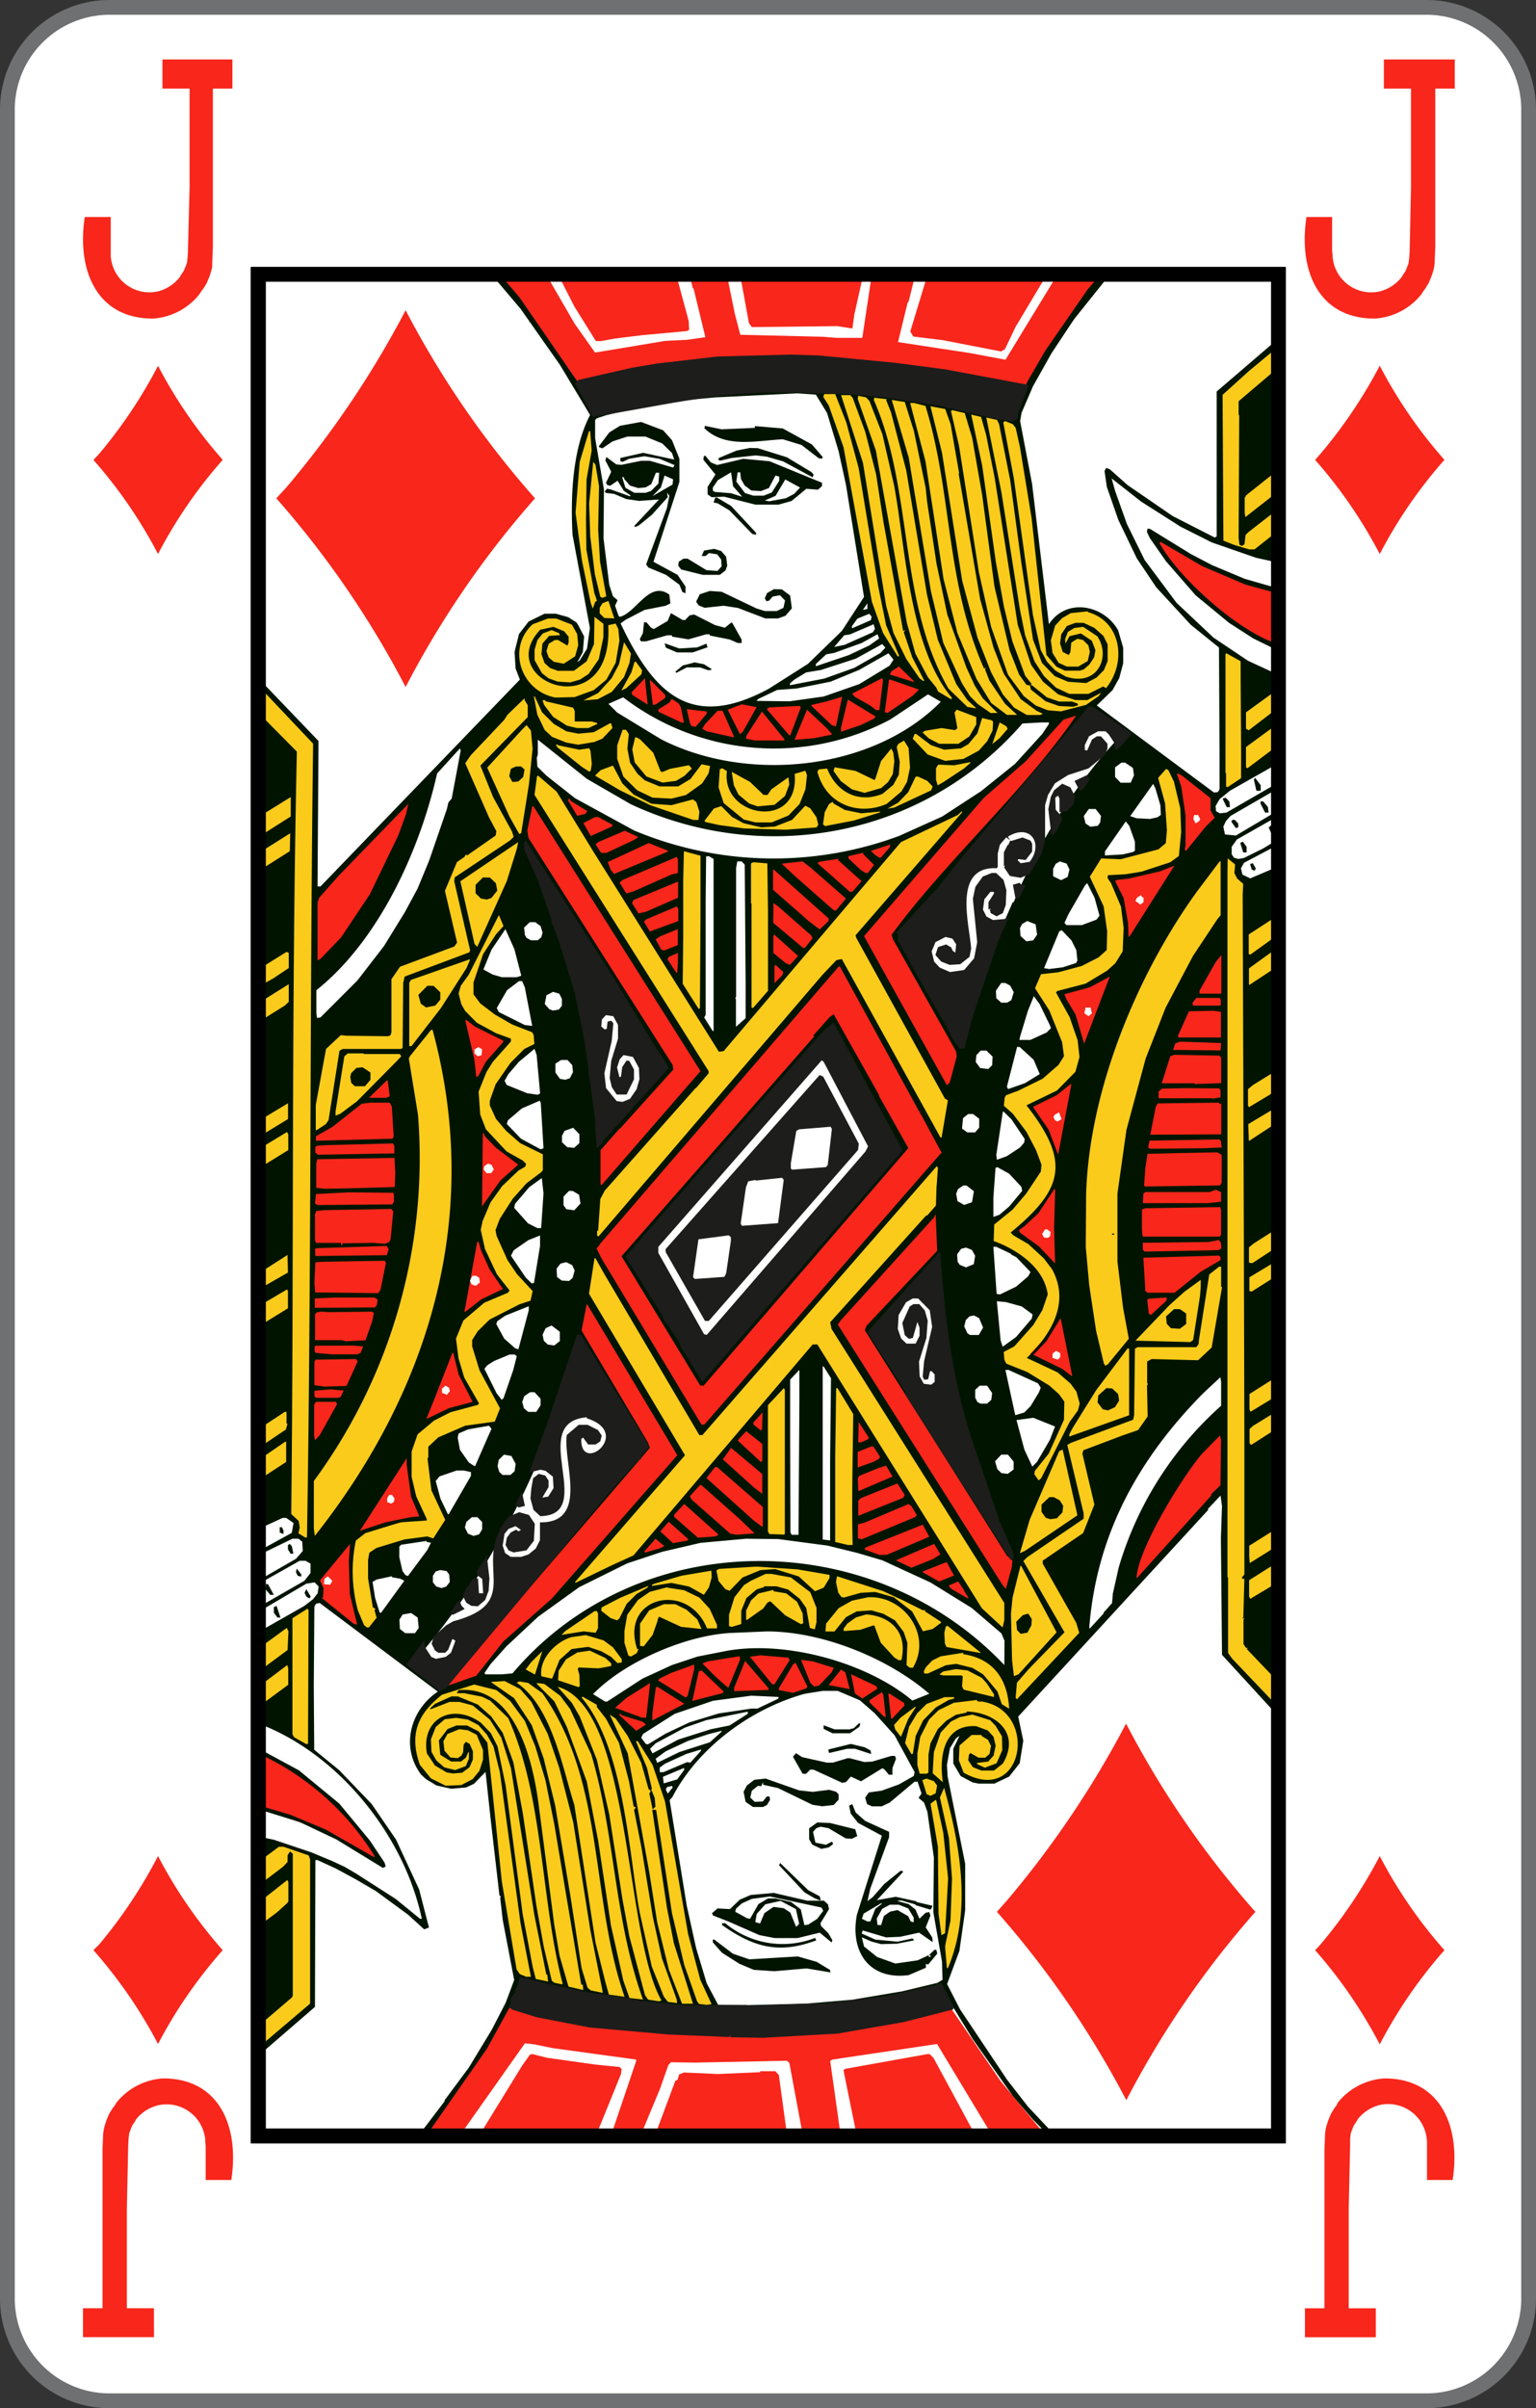 <svg xmlns="http://www.w3.org/2000/svg" viewBox="0 0 208 326"><rect x="0" y="0" width="208" height="326" fill="#333333" stroke="none"/><defs><style>.cls-1{fill:#fff;}.cls-2{fill:#6f7072;}.cls-3{fill:#f8261b;}.cls-4{fill:#facb1b;}.cls-5{fill:#001400;}.cls-6{fill:#1d1d1b;}</style></defs><title>JD-us-2c</title><g id="Calque_2" data-name="Calque 2"><g id="FR_-_EN" data-name="FR - EN"><path class="cls-1" d="M14.83,325A13.84,13.84,0,0,1,1,311.18V14.82A13.84,13.84,0,0,1,14.83,1H193.17A13.84,13.84,0,0,1,207,14.82V311.18A13.84,13.84,0,0,1,193.17,325Z"/><path class="cls-2" d="M193.17,2A12.84,12.84,0,0,1,206,14.82V311.18A12.84,12.84,0,0,1,193.17,324H14.83A12.84,12.84,0,0,1,2,311.18V14.82A12.84,12.84,0,0,1,14.83,2H193.17m0-2H14.83A14.83,14.83,0,0,0,0,14.82V311.18A14.82,14.82,0,0,0,14.83,326H193.17A14.83,14.83,0,0,0,208,311.18V14.82A14.83,14.83,0,0,0,193.17,0Z"/><path class="cls-3" d="M178.09,264a64.48,64.48,0,0,1,8.75,12.75A63.81,63.81,0,0,1,195.6,264a63.46,63.46,0,0,1-8.76-12.74,65.58,65.58,0,0,1-8.05,12"/><path class="cls-3" d="M12.65,264A64.48,64.48,0,0,1,21.4,276.7,63.81,63.81,0,0,1,30.16,264a63.46,63.46,0,0,1-8.76-12.74,65.58,65.58,0,0,1-8,12"/><path class="cls-3" d="M178.09,62.26A63.9,63.9,0,0,1,186.84,75a63.53,63.53,0,0,1,8.76-12.75,63.75,63.75,0,0,1-8.76-12.74,65.5,65.5,0,0,1-8.05,11.95"/><path class="cls-3" d="M12.65,62.26A63.9,63.9,0,0,1,21.4,75a63.53,63.53,0,0,1,8.76-12.75A63.75,63.75,0,0,1,21.4,49.52a65.5,65.5,0,0,1-8,11.95"/><path class="cls-3" d="M15,34.49,15,34V29.38H11.48C10.39,36.45,13,43.12,20.69,43.13A8.79,8.79,0,0,0,27,39.84l.24-.39.29-.37.47-.77.38-.91.27-.86.09-.47,0-.44.09-2.19V12h2.64V8.05H22V12h3.67V25.41L25.45,34l-.05.9-.09.72L25,36.4l-.13.29-.29.43-.29.47a5.55,5.55,0,0,1-2.91,1.86A5.25,5.25,0,0,1,15,34.67"/><path class="cls-3" d="M180.45,34.49l-.06-.48V29.38h-3.47c-1.1,7.07,1.51,13.74,9.21,13.75a8.79,8.79,0,0,0,6.35-3.29l.24-.39.28-.37.47-.77.38-.91.28-.86.09-.47.05-.44.09-2.19V12H197V8.05h-9.6V12h3.67V25.41l-.18,8.6-.06.9-.09.72-.29.77-.12.29-.29.43-.29.47a5.55,5.55,0,0,1-2.91,1.86,5.25,5.25,0,0,1-6.39-4.78"/><path class="cls-3" d="M193.24,290l0,.48v4.63h3.47c1.1-7.07-1.51-13.74-9.21-13.75a8.81,8.81,0,0,0-6.35,3.29L181,285l-.29.37-.47.77-.38.91-.27.86-.1.47-.05.44-.09,2.19v21.47h-2.64v3.92h9.6v-3.92h-3.67V299l.19-8.6,0-.9.09-.72.29-.77.13-.29.29-.43.28-.47a5.52,5.52,0,0,1,2.92-1.86,5.25,5.25,0,0,1,6.39,4.78"/><path class="cls-3" d="M27.8,290l.05.48v4.63h3.47c1.1-7.07-1.51-13.74-9.21-13.75a8.81,8.81,0,0,0-6.35,3.29l-.23.39-.29.37-.47.77-.38.91-.27.86-.09.47-.06.44L13.88,291v21.47H11.24v3.92h9.61v-3.92H17.18V299l.18-8.6.05-.9.09-.72.29-.77.13-.29.29-.43.28-.47A5.52,5.52,0,0,1,21.41,285a5.25,5.25,0,0,1,6.39,4.78"/><polyline class="cls-3" points="34.64 265.56 34.22 265.65 34.46 265.98"/><polyline class="cls-4" points="38.46 249.67 37.69 249.66 37.56 249.72 34.51 252.07 34.51 255.51 34.58 255.67 34.7 255.75 34.82 255.79 34.95 255.79 35.11 255.72 39.31 252.47 39.31 254.36 39.09 254.17 38.97 254.13 38.83 254.13 38.69 254.2 34.51 257.5 34.51 260.96 34.58 261.1 34.7 261.18 34.82 261.22 34.95 261.22 35.17 261.13 39.33 257.82 39.3 270.17 34.51 274.29 34.51 277.49 34.64 277.64 34.75 277.71 34.87 277.72 35 277.71 35.11 277.64 42.33 271.48 42.37 271.29 42.36 251.66 42.11 251 41.97 250.88"/><path class="cls-4" d="M125.64,244.22l1,5.86.07,9,.42,3.1.14.17.54.06-.18.88-.07.53.3,2.83.17.13c.22.11.57.12.66-.17,3.46-8.54,1.57-16-.42-24.72l-.31-.19h-.25l-.12.07-.09.12-.64,1.43h-.24l-.13.06-.76.55-.07.14m6.18-5.2-.58-1.22,1,.61-.25.14-.09.12Zm-68.72-2,0-.67.34.57Zm64.89.06,1.54-2.3,2.35-.64,1.63.61.45.52-.07.06-1-.71h-1.41l-.17.08-1.77,1.55-.1,2.18,0,.12.7,1.78.14.1,2.17,1,2.28-.13,1.77-.88,1.31-2,.32-2.35-.4-2.26L136.63,232l-2.11-1.69-2-.43-.1-.1-.11,0-2.82.35v-.4l0-.13-.09-.11-.11-.06-.11,0h-1.39l-2.52,1-.8.76-.1,0,0-.22-.08-.15-.1-.08-.12,0h-.14l-.15.07-2,1.57-1,1.15,0,.19.19.74.91,1.13.2,0,.17,0,.14.09-.12.47.06.2.91,1.58.14.08.16,0,.45-.13v1.34l.69,1.75,0,.11v.16l.59,2,.12.15.6.27.16,0,.15,0,.8-.41.09-.17.27-1.32.26.1h.12l.13,0,.11-.08,0-.12,0-.15Zm-32.84,31-1.76-6.23-3.11-18-1.73-5-2-3.41-.23,0-.33,0-.13.05-.17.22-.4-.8-1.65-2.43-1-.64h-.2l-.12,0-.1.11-.09.24L81.31,231l-.23-.5-.1-.09-2-1.14h-.2l-.25.12-.21.23-1.52-1.3-1.36-.41-.19,0-.09.09-.08.14v.26l-1.26-.93-1.09-.15-.18,0-.33.39-.64-.44-1.25-.21h-.15l-.14.06-.54.45-1.11-.56h-.17l-1.94.23-.15.12-.06.12,0,.16.17.36-2.08-.52-4.45,1.48c-3.57,2.74-4.68,5.7-3.19,10l1.62,2,2.21,1.05,2.27-.09,1.69-.87,1-1.23.55-1.67,1.72,16.52,2,12,.66.95,2.23.46.07.08,1.68.36.16-.07.12-.09.49.39,1.7.17.11.12.13.08,2.09.5.17-.06.1-.08.21,0,.3.23.17.08,2.14.26.06.07.1.09.12.05,2.48.33.14.12.1,0,4.37.49.29-.13.09-.09.55.3,2.72.22h1.24l.09.09.14.06,1.14.11.73-.11.13-.08.08-.1,0-.13v-.16Zm32.45-40.66h2.27l-.08,1.18.27.55.1.12.14.06,4.36,1,.26-.46.4,1.17.13.13,1.08.68h.17l.12-.06.1-.08.07-.12v-.17l-.35-2.33-1-2.29-1.82-1.88-1-.43,0-.22.12-.07.08-.09.05-.13,0-.18,0-.13-.1-.11-4.66-3.77-.52.24-.12.15-.24,1,.08,1.55.27.57.09.12.13.08,1.25.23c-1.85,0-3.92.71-4.52,2.66l.11.47.1.1.13.08.55,0,.17,0,.89-.4.06.08,0,.14,0,.13.07.1.12.1ZM41.81,217.4l-.12,0-.19.06-2.19,1.39-.06.24,0,1.17L39,220l-.12,0h-.14l-.13.07-4.11,3v3.4l.08.15.12.08.12.05H35l.13-.06,4.15-3.11,0,1.54-.11,0-.1-.09-.12,0h-.14l-.13,0-4.15,3v3l.08.16.12.08.12,0H35l.13,0,4.18-3v6.6l.29.53.1.09,1.77,1,.39,0,.1,0,.12-.09.07-.11v-.13l.06-18.31-.24-.32Zm101.57,3.45-3-5.71,3.3,5.74ZM116.6,221l1.59-.53.8,2.11,1.92,2.12.65.42.16,0,.47,0,.13-.08.11,0v.47l.07.13.58.45h.57l.12,0,.13-.07.1-.15.79-2.12-.08-2.62.15.07.17,0,1.43-.33,1.29-1,0-.17v-.21l0-.16-.1-.11L125.73,218l-3.41-1.77L119.71,215l-6.46-2.11-.22.28-.2,1v.13l.32,1.5.53.73.15.08.69.12-1.18.65-1.84,2.24-.09,1.2V221l.07.12.12.09.15,0,1.28,0,.13-.05.11-.07.5-.61.1.05.09.44.09.12.12.06h.13Zm-35.18-.55,0-2.06,1.23,1,1.1.38.6-.41-.18,2.89.68,2.18.73.18,1-.58.33-.81.44.05.2-.06,1.29-1.66.75-2.14,2.62,1.22,2.8.3.31-.15h2.08l.13-.89-1-2.34-.84-1,1.18-2.87,1.11,1.71,1.15.42-.82,2.6.08,1.85.71.24,1.62-.52.06-.69.47.51,3.28-2.47,1.68,1.62,2.41,1.34.66-.45.16.74,1.24.28.35-1.3,0-2-.68-1.75,1.52-.61,1-1.57-.21-.81a44,44,0,0,0-31.32,4.5l-.08.49-.7-.09-4.18,2.86-.6.88.47.28-1.79,1.39-.27.33-.51-.29-.13,0-.17,0-1.64,1.57-1,1.37,1.91,1,.17-.26.57.45,1.18.21,4.06,1.29.35-.41-.14-2.29,2.34.11,1.72-.32.38-.33,1.28-.21.12-.88-1.45-1.94L81,221.31Zm63.14-25.64.09,0,0,.14-.45.28-.22.57h-.21l-.39.19,1-1.9v.46l.07.14Zm28.69-4.26-.13,0-.14,0-3.5,2.19-.48.46-.1.16v2.16l.09.13.29.26.13,0h.13l.12,0,3.88-2.47V191l0-.13-.06-.13-.09-.09Zm-59.61-3-.24-.06-.23,0-.11.06-.1.13-.06.26-.18,20.88.23.2,1.84.44h.74l.13,0,.1-.09.08-.23.06-17.88Zm-.66-7.78-.15-.64,12.85-14.3h.14l1.26-1.41.3-5.52-.6-.48L94.92,193.93l-14.17-24-.59.12-.81,5.14,13,21.76-14.9,17.17.45.59,8.19-3.89,17.59-20.64v17.18l.36.66h2.65V187.89l-.6-.57,4.29-5,.14.13L132.63,218l3.15,2.84.27-.26.29-1.21,0-2.46ZM39.41,132.9l-.36-.05-.14,0-4.42,2.76,0,3.14.33.08L39.41,136ZM39,128.5l-.18,0-.15,0-4.17,2.58,0,2.86L35,134l2.19-1.23,2.3-1.54,0-2.43Zm134.5-.66-.34,0-.16,0-4.3,3.05.13,2.81.32.12,4.39-2.94Zm0-4.35-.46-.07-4.27,2.89v3l.62.29,4.16-3Zm-78.28-8-2.58-.69h-.15l-.12.07-.12.17-.08,3.08,0,15.15L94.48,137l.68-.29.07-13ZM73,104.61l-.17,0-.15,0-.26.14-.12.15L72,107.66l23.62,37.47-1.51,1.78H94L80.91,161.69l-.4,5.95.73.08,32-37.34.6-.12,13.42,24.12.66-.23.91-5.37-.54-.4-12-21.71L130.75,110l-.33-.6-.31,0-.6.56-7.71,3.69-17.47,20.55,0-10.77-.11-6.93-2.31-.19-.63.32,0,20.14h.77l-4.47,5.26-.13-.11-22-35.22Zm77.78,14.81-.39-.55,2.05-.11,2.21-.36,4-1.36,1.3-1,.06-.2.32-3.29-.12-3.26-.88-3.7-.83-1.7-.41-.22-.16,0-.14,0-.13.09-1.16,1.34,0,.21,1,3.57.21,4.92-.93.79-5,1.32-2.73-.12-.17.17-1.59,2.58v.21l2,4.21.46,5.31-1.1,1-2.46,1.24-5.45,1.14-.86,2.05,0,.2,2,3,1.7,4.25.22,1.68-.63,1L141,145.76l-5.15,2.41-.12.38-.11,1.18.07.19,1.23,1.09,1.93,2.57,1.81,4-.08,1.08-3.39,4.66-2.83,2.24-.09.16-.08,2.34,0,.14.07.13.17,0,3.71,2,2.44,2.57,1,2.43-1.71,3.53-2.8,3.15-1.45.77-.09.16v.16l.09,1.12.34.67.22,0,5.55,2.84,2,2.06-.05,2.39-2,4.45-1.88,2.36-.13.55v.17l.05.13c.78,1.13.76,1.34,1.71.43l-2.32,5.43-1.36,4.66.11.2.1.07.13.06h.13l.41-.19-.57,1.13-.11,0-.11.08-.06.15-1.09,4.34-.22,2.23.16,6.34.26,2.34.17.15.12,0h.14l.47-.21-.46.52-.05.16-.18,2.13.06.17.24.25.13.09.13,0,.13,0,.13-.09,8.56-9.08V221l-.45-1.42-4.54-8,5.44-3.73,1.62-4.1-1.68-7.06,7.48-2.84,1.36-1.93,0-.16-.08-4.8,0-2.42.32-.17,6.35.15,2.06-1.9,1.34-7.93.05,49,.71,1,6.44,6.76.2,0,.19-.05.11-.08.06-.12,0-.12v-3.51l-.11-.15-4.17-4.36v-.24l0-.16-.52-.29.05-3.8,0,0,.07-2.32.21.41.12.09.11,0,.24,0,3.49-2.1.53-.52.07-.17v-2.64l0-.12-.06-.12-.11-.08-.1,0h-.15l-.11,0-4.11,2.6-.15-.32.09-.14v-1.3l.12,0,.11.08.11,0h.12l.13,0,2.81-1.77,1.24-.94.07-.19v-2.36l0-.13-.06-.11-.11-.08-.1,0h-.15l-.11,0L168.86,209l0-17.72H169l.15.13.12.05.25,0,3.24-2,.71-.73,0-.16v-2.38l0-.13-.06-.11-.11-.09-.1,0h-.15l-.11,0-4.12,2.63,0-13.39.68.18.16-.06,3.82-2.42,0-.23v-2.16l-.12-.16-.12-.07-.14,0-.17.06-4.16,2.52v-1.57l.21.12.59.07.14,0,3.73-2.34,0-.22v-2.61l-.15-.18-.12-.07H173L169.61,168l-.68.56-.11,0V154.71l.22.13.14,0,.16-.05,4.21-2.75v-2.32l0-.14-.06-.1-.11-.08-.1-.06h-.15l-.15,0-4.16,2.53v-2l.26.21.12,0h.12l.14-.05,4.07-2.5,0-.26v-2.77l-.11-.13-.09-.08-.12,0h-.14l-.1,0-3.44,2.13-.78.67-.11-27.84-1.12-1.24.1-1.28,0-.16-.08-.09-1.11-.89-.16,0-.13,0-.11.07-.1.1,0,.15-.08,1.79,0,53.47-.22-.18-.12,0H165l-.14.06-1.47,1.08-.08.18-.28,1.81H163v-1l0-.12-.06-.12-.09-.08-.12,0h-.15l-.12,0L159.55,175l-6.17,6.34,0,.35.43.31-.46.28-.3,0-.42-.15.56-.7,0-.13-.09-.13-1.43-10,0-9.53,1.21-8.58,2.59-9.59,2.69-6.84,3.69-7,3.79-5.73,0-7.48-.2-.16-.18-.07h-.18l-.14,0a91,91,0,0,0-13.82,24.35,69.48,69.48,0,0,0-4,33.49l1,6.22,1.15,4.76.25.2.12,0h.14l.47-.21,0,.05L148,188.06l-1.7,2.72.27-.94-.51-1.77-.87-1.18-1.83-1.59-3.76-1.77c6.35-6,5.35-12.89-2.27-16.74,6.87-5.65,8-9.73,2.19-17.11l3.79-1.82,2.6-2.64.6-2.13-.27-2.41-1.1-3.19-1.7-3.05,3.66-.92,3-1.78,1.17-1.06,1.11-1.74.13-3.3-.37-3Zm-31.75-16.58-.73,2.27L116,104l-3-.52-.18.09-.08.12-.17.49-.22-.41-.11-.1-.15-.06-1.4.15-.34.69.93,2.2,1.29,1.54-.55.39-.77,1.49-.09.75L110,109l-1.2-.41.68-1.7.22-2.06-.35-.83-.25-.1-1.79.52,0,.44-.17,0-.09-.08-.12,0h-.22l-3.14,2.35-1.7-1.63L98.87,104l-.2.11-.76-.47H97.7l-.36.19-.12.09-.08.15L97,106.65l.66,2.09-1.17.38L95,111l.28.57,2,.48,3.46.45,5.65.18,4.4-.33.31-.57.62.4,4-.77,3.71-1.16.12-.13,0-.12v-.14l0-.14-.15-.18,0-.14.32-.09v.23l0,.12.08.09.12.07.14,0,1-.14,5.23-2.42.3-.76,0-.23-.89-.91-1.36-.62H124l-.25.07-.41.85.38-1.76-.21-2.83-.73-1.17-.18-.06h-.19l-.95.55-.29.6-.17,0-.11-.07h-.25l-.13.07Zm-28.35.87-.86.35-1-2.38-2-2.05-1.25-.25v-.16L85,98.4l-.68,0-.26.12L83.27,101l0,2.16-2.23.89-1,1.14,3.73,2.25,4.15,2,6,2,1-.11.17-1.45-.47-1.51-.68-.52-.76.2,2.2-1.57,1-1.54.22-1.46-1.68-.33-.65.8-.78-.77Zm41.65-7-2.73-1-.23,0-.52.58.36,2.07-1.72-.26-2.42.4-.6.5-.88-.11-.43,1.15,2.26,2.36,1.64.6,0,.09-.17.06-.42.7,0,1.8.5,1.16,1.09-.66,2.8-1.84,1-.9-.27-.77,2.4-1.93.27.43.43-.08,2.17-2.21-.25-.83-2.25-1v0l-1.72-.27Zm-52.22.62-1.93,0,0-1.11-.37-.71-4.45-1.07-.36.29-.52-1-.67.37.51,2.69,1.09,2.31,1.26,1,.47,1.27,3.42,2.74,1.18.74.6-.26.21-1.23-.34-2.48,1.47-.53,1.62-1.74-.62-1.25-1.45.8-.21-.62ZM43.81,141.81l-1.36,7.68.27-49.05-7.59-8-.63.29v3.76l5.36,5.43-.09,5.88-.46-.29-4.82,3,0,3.28H35l4.72-3,0,1.76-.43-.15-4.76,3.05.09,3H35l4.65-3-.25,33.62-.23-.08h-.19l-4.44,2.62.08,2.83.46-.09,4.31-2.63,0,1.42-.25-.21-.12,0h-.18l-4.26,2.56,0,3.18H35l4.32-2.68,0,13.62-.4-.05h-.14l-4.3,2.76.08,2.73.33,0,4.4-2.52,0,1.66h-.5l-4.26,2.51,0,3.32H35l4.28-2.65-.11,13.55-.68-.12-4,2.62,0,3.11H35l4.16-2.8V195l-.5-.28-4.16,2.94,0,3.23.69-.17,4-2.6-.07,6.85,1.15,1.61-.24,1,.06.34,1.57.74.27-.33.09-1.56.11-11.18L42.41,153l.48.43,1.68-1.09.47-1.12.3.18.17,0,.77-.31,2.36-1.77L54,143.93l.76-.81-.32-.7L55,142l.72.08L55,143.14l1.29,8,.13,11.62L54.89,172l-2.08,7.86-3.91,9.64-4.75,8.09-2,2.83v6.68l.3,1.31.43-.14,3.34-4.52L52,194.53l3.4-7,3.5-9.87c3.57-10.88,3.38-27.9,0-38.7l-.64.17,3.37-4.86.89,2.57,1.89,1.91L67,140.16l1.83.68-2.35,2.6-.92,1.45-1.09,2.79.22,3.23.81,2.13,2.9,3.13,2.36,1.36-3,2.72L66,162.65l-1.37,3.56.67,3L67,172.7l1.56,2L65.43,176l-3,2.52-1.15,2.8,1.06,5,2,3.56-4,1.1-4.07,2.74-1,2.74V200l.64,2.7,1.31,2.84-3.14.2-4.9,1.52-1.43,1.14-.38,2.37,0,3.54.69,3.93,1.19,2.5H50l.18-.07,1.2-1.49L51,217.5l-.25-.13-.63-3.8.1-3.1,1.11-.76,6.11-1.45,1.2.38.24-.1,1.79-2.78-1.92-4.13-.43-3.44,0-2.18L59.55,195l3.57-1.54,4.12-.61.84-2.16-2.84-5.3-1.13-3.79.08-.13L66.42,179l5.77-2.82.3-1.37-3.26-4-1.81-4.11.7-1.86,3-4.06,2.4-1.79.34-.42v-2.52l-3.41-1.68-2.92-2.86-.92-2.22.85-2.57,3.35-4.22,1.91-1-.31-2-3.29-1.29-3.7-2.43-1-1.31v-1.42l1.23-3.77,1.71-2.62,1.18-1.27-1-2-.3.14-.33.28,2-4.41,1.41-4.52.11-1.24-.32-.12L62,119.11,64,128l.67.69L64,129.78l-.27-.24-.26-.09.68-.55-2.25-9.83,7.47-5,.75-.75.18.08L71,113l1.08-6.88.48-4.74-.22-2.63-.89-1.08.4-.42,0-1.83-.65-1.27-.42.06-7.3,7.77-.94,1.34,4.26,9.56-3.52,2.44h-.06l-1.73,1.1-1.72,4.12,1.67,7.21-7.6,2.84-1.29,1.87,0,7.48-6.7-.11ZM166.22,88l-.14,0L166,88l-.13.09-.24.28,0,13.69.12,4.71.6.16,2.13-1.42v-1.4l.59.32,4-3,.52-.54V98.06l-.54-.5-4.57,3.38,0-2,.71.35L173.53,96l0-3.08H173l-4.64,3.36-.05-6.18-.08-.79Zm-21.75-.53.19-.16-.06.85-.17.09-.34-.68.1-.09h.12ZM76.21,86.17l0-.25.11,0,.39,1-.83-.5.2-.12Zm6.27-5.51-1-5.55-.11-9.82L81,62.72,80.33,62l.17-1-.28-2.78L80.07,58l-.14,0-.27,0-.26.16-1.31,4.33-.57,6.94.87,6.5,1.22,5.88.44.91.22,0,.13,0,.18-.11.26-.7.14.16-.21,1.07h-.34l-.12,0-.09.09-.09.15v3.66l-.94,2.2-1.54,1.14-2,0-1-.35v-.3l.18.16,1.57.25,1.78-1.08.48-1.74-.16-1.64-.83-1.48-2.29-.89-1.25,0-2.22.83c-5.1,4.91.41,12.74,6.82,10.27l-.08.26,0,.14.06.16.09.11.1.06.13,0L81,95l2-1.05.72-.79v.35l0,.12.09.09.1.07.18,0,.83-.39,2.18-2,.12-.85-1.06-1.44H86l-.3.14.13-.88-1.11-1.79-.21,0-.21,0-.68-2.79Zm29.45-25.58,1.95,5.56,3.84,20.9,1.56,4.32,2.09,3.39h.27l.26-.11L122,89h.17l.17.33,1.84,2.68.55.4.16.06h.32l.12-.05.12-.09.09-.21L127,94l1.83,1.08.22-.07.12-.11.19-.38,1.53,1.49,1.32.27.21-.11.17-.32,1.5,1,1,0,.13,0,.1-.07.09-.09.2-.08.56.4.16.06,1.45,0,.14,0,.12-.11.08-.32.81.45,2.06,0,.79-.69,1.91.16,3.52-.92,1.88-1.3.49-.85h.21l.13,0,.12-.12,1-1.73.66-2.29-.15-2.27L150.8,85l-1-1.11-1.42-1-1.18-.49-2.36.23-1.25.71-1,1.1-.07.12-.66,2.24-1.79-16.65-1.6-9.67-.59-2.72-.52-.66-1.17-.47H136l-.34.16-.11.09-.38-.36-.15-.07-2-.34-.09-.07-1.48-.38-.16,0-.11.07-.08.11-.18-.1-.07-.12-.1-.09-.19-.08-2.4-.38L128,55l-5.85-1-1.72-.21-.29-.11-1.83-.21-.14.12L118,54l-.49-.5-1.27-.27-.16,0-.12.09-.09.23-.4-.27,0-.06-.13-.1-.18,0-1.69,0,0-.08-.12-.07-.12,0-1.59,0-.16.08-.09.14-.14.49,0,.18Zm27.19,163.8.25.36,0,.64-.42.8-.53.1-.28-.27-.06-.84.68-.69ZM142.26,203c3.6.59-1,4.28-.84.79ZM150,188.28l.49,0,.6.57.12.62-.43.68-.73.33-.47-.09-.54-.69.07-.65Zm9.17-10.69h.57l.57.41,0,1-.61.46-.92,0-.36-.4-.08-.65ZM49.06,144.82l.78.48V146l-.54.65-1,0-.29-.28-.1-.61.06-.32.57-.54Zm8.92-11h.54l.68.66v.69l-.51.6-1,.2-.47-.36-.23-.84Zm7.54-14.73.7,0,.6.55.14.68-.64.82-.4.15-.59-.09-.55-.55v-.81Zm4.32-15h.52l.22.19-.1.66-.49.46-.46,0L69.3,105l.16-.7Z"/><path class="cls-4" d="M173.49,63.2l-.46-.06L168.22,67l0,2.56.33.9.23,0,4.81-3.77m-5.42,6.08.08-18.24,5.1-4.34.2-.37,0-.13v-2.7l-.11-.22-.1-.1-.12,0H173l-.13.07L168.81,50l-3.63,3.29.09,20.08.23.16,1.52.61,2.1.6H170l.16-.06L173.5,72l0-.21V68.74l-.12-.16-.12-.07-.13,0-.16,0-4.19,3.28-.34.36Z"/><polyline class="cls-3" points="34.82 244.6 43.38 247.68 50.59 251.8 50.8 251.77 50.93 251.66 51.07 251.5 51.11 251.22 51.06 251.09 47.84 246.63 43.04 241.97 38.11 238.57 36.1 237.46 34.92 236.99 34.75 237.01 34.64 237.07 34.55 237.19 34.51 237.36 34.51 244.49 34.64 244.65"/><path class="cls-3" d="M48.75,219.83l-1-4.3-.05-6.93-.25,0-.19,0-4.12,5,.46,3.12,4.57,3.64.44-.15.11-.08,0-.12m-4.32-6.62L45,214l-.29.53-.85-.08.07-.72Z"/><path class="cls-3" d="M57.1,205,56,202.51l-.72-5.42-.42-.07-6.58,10.29.2.24,8.67-2.17m-4.45-3h.39l.34.49-.09.44-.38.24-.53-.21,0-.52Z"/><polyline class="cls-3" points="165.35 193.98 165.23 193.95 165 194.01 162.5 196.52 159.72 200.31 157.66 203.74 154.58 209.75 153.55 212.95 153.55 213.67 153.63 213.81 153.73 213.91 153.93 213.96 154.13 213.96 154.28 213.85 165.69 201.16 165.76 194.83 165.62 194.23 165.49 194.07"/><path class="cls-3" d="M143.33,178.17l-2,3.17-1.79,1.89,0,.18,0,.14.07.12,5.65,2.94.19-.2,0-.12v-.13l-1.61-8-.31-.06-.13,0m-.39,4.77.56.31v.53l-.32.35-.71-.23v-.59Z"/><path class="cls-3" d="M137.82,167.06l2.63,1.9,2.36,2.48.27-.09.11-.1.09-.16-.16-4.89.17-5.38-.64-.33L140.31,164l-2.69,2.42m3.91,0h.27l.47.37-.08.58-.34.22-.49-.08-.24-.47Z"/><path class="cls-3" d="M65.45,163.71,68,160.09l2.53-2.25v-.23l-.05-.18-3.12-2.35-1.85-2-.21,0-.31.22-.12,10.33m1.23-6.11.47.17.3.63-.36.49h-.63l-.39-.51.09-.42Z"/><path class="cls-3" d="M119.54,228.68h-.12l-.21.05-1.75,1.17-.09.16v.4l0,.2,2,2,.36.17.16,0,.39,0,.09.1.13.08.23.06.14,0,.13-.09,1.79-1.9,0-.52,0-.13-.12-.12-2-1.33-.8,0-.15-.19m-31.5-1.36H88l-.2.06-3.28,2L83,230.87l-.06.16v.13l0,.12.09.12.63.3-.21.17-.06.12,0,.12,0,.14.09.13L86,234.66l.18,0,.17-.06,1.41-.91.06-.15,0-.13v-.09l-.39-.54.22,0,.12-.07.14.12.06.18.08.1.12.07.13,0,.16,0L93,230.81v-.29l0-.13-.18-.18L89,227.82l-.61.41.06-.52-.05-.13-.08-.12Zm6-2.41H94l-3.25,1.12-1.54.77-.35.36-.06.15v.13l0,.12.12.12,3.79,2.38.65-.11v.3l0,.12.09.11.12.07h.18l4.32-1.1.19-.35,0-.17,0-.14-.08-.14-3.1-2.93-.2,0-.56.12v-.58l0-.15-.09-.1Zm12.67-1L103,223.7l-1.57.24-.12.08-.12.15-.15.33-.13,0-.13,0-.2-.08,0-.28-.08-.16-.11-.09-.23,0-4.38.67-.86.35-.09.17,0,.12,0,.15.14.24,3.37,3.21.37.08.13,0,.12-.07.19.25.05.13.08.1.12.07.12,0,5-.16.06-.72.64-.06,0,.4,0,.15.06.12.21.12,2,.39,1.91-.65.29-.31.06-.12.51.21.35,0,1.08-.7.15.11,0,.13,0,.13.12.07,3.28.64.26.37,1.1.77h.18l.13,0,2.2-1.46,0-.22,0-.18-.23-.41-.16-.12-3.85-1.72-1.66-.45-.09-.13-.12-.07-2.87-.88-1.67-.21-.21,0-.24.4h-.73l0-.18-.22-.41-.11-.1Zm23.09-10.3h-.13l-.13,0-1.39.61-.1.14,0,.12v.14l.08.15.43.52,2.39,1.36.25-.06.18-.15.06-.12,0-.13,0-.15-.58-.94,0-.21L130,213.8Zm-1.64-2.64-.13,0-.1,0-3.32,1.34-.14.25,0,.13,0,.14.07.11.1.07,2.36,1.32.2,0,2.07-.85.11-.12,0-.14v-.11l0-.12-1.07-1.9Zm-1.63-2.54-.13,0-.13,0L121,210.81l-.11.17v.26l.07.12.12.09,2.22,1.08.18-.06,3-1.19,1.09-.65.1-.12,0-.12v-.14l0-.11-.9-1.51Zm-37.71-.72-.15,0-.13,0-.13.1-1.72,1.88V210l0,.12.11.12.32.17h.16l2.12-.6.65-.33.09-.12,0-.12,0-.25-.06-.1Zm36.16-1.89-.13,0-.12,0L117,209.1l-.23.41,0,.13,0,.14.07.12.15.09,2.18.8,1.11-.07,5.93-2.53,0-.28,0-.16-.93-1.73Zm-34.35-.28-.17,0-.13,0-.13.09-1.23,1.41,0,.17,0,.15.09.12,1.83,1.7h.19l2-.37.27-.3.07-.13,0-.12,0-.14-.09-.13Zm6.82,1.82-4.77-4.26-.26,0-.12.08L91,204.89l0,.45,0,.16.1.12,3.34,2.94,2.62-.19.56-.36.08-.13,0-.13,0-.15Zm25.65-4.24-.16,0-.12,0-7.07,3,0,2,0,.14.06.12.12.09.6.16.2,0,7.33-3.08.33-.39,0-.13V205l0-.12-.76-1.27Zm-20.88,3.91-7.23-6.47-.42,0-.14.09-1.48,1.65v.25l.32.58L98.71,208l1.06.15,2.52-.2.14-.12.07-.11,0-.13,0-.13Zm19.28-6.67-.12,0-.13,0-5,2-.43.44,0,.19v2.2l.13.16.1.07h.27l6.22-2.51.31-.59v-.17l-.05-.12-1.07-1.62Zm-24.37-2.24h-.54l-.15.11-1.25,1.52,0,.18,0,.14.1.15,7.42,6.64.59,0,.12-.07.08-.1.05-.16v-2.78l-.12-.16Zm22.88-.17-.48,0-3.54,1.4-.28.49,0,.14.06,1.77.13.17.2.13.14,0,.13,0,4.71-2,.06-.22v-.13l0-.12-.92-1.55Zm-16.6,1.16-4.34-3.65-.32.06-.09.09-1.26,1.64,0,.16,0,.15.11.16,5.31,4.72h.34l.12,0,.13-.11.09-.16,0-.12v-2.74Zm14.86-3.81-.45,0-1.94.78-.11.14,0,.17v2.25l.11.16.12.07h.13l2.22-.77.93-.49.25-.46v-.16l0-.12-1-1.54Zm-17.11-2.07h-.15l-.22,0-1.28,1.34-.08.12v.28l.1.13,3.38,3.06.29-.09.24-.25.08-.13,0-.13v-2.42l-.13-.14Zm15.23-1.14-.21,0-.13,0-.11.06-.1.11,0,.16-.05,2.85.13.15.12.08.46.05h.16l.94-.4.34-.34,0-.15v-.13l0-.12Zm-13.11-1.34-.12,0-.15,0-.13.08-1.36,1.49,0,.45,0,.14.09.1,1,.83.38,0,.14,0,.12,0,.08-.12,0-.16.05-2.53-.13-.16Zm-38.91-1-2-3.9-.76-3.05-.65-.21-3.68,9.35.19.33Zm.23,37.24,3.68-4.67L75,216.63l17.18-19.58-.09-.28L79.77,176.28l-.4-.06-.11,0-.11.09-.06.16-.75,3.68,9.33,15.65L60.75,227.06l-.37.91,0,.14,0,.13.06.11.11.09.13,0h.15Zm3.75-52.72-1.89-2.81L65,167.74l-.64.11-1.8,9.84.56.35,2.32-1.8,3-1.42.09-.16,0-.13Zm58.34-10.24-.17,0-.13,0-.12.06-.09.12-.07.29L113.1,179.07v.36l0,.12,22.73,35.9.35.06h.13l.1-.07.11-.12.82-3,.09-1v-.16l-.08-.12-.72-.63-19.13-30.32.15-.36,9.61-10.22-.2-5.08-.08-.15-.11-.08ZM139.57,150l2.14,3.11,1.37,3.46.21.08h.12l.13,0,.1-.09.08-.16,1.83-9.76-.14-.2-.12-.07-.13,0-.14,0-.37.24-1.72,1.37-3.27,1.61-.09.16,0,.13ZM95.08,187.28,84.63,170.1l26.11-29.78,0-.24,2-2.28,9.8,17.59ZM144,135.41l1.23,2.08,1.21,4,.18.1.13,0,.14,0,.11-.06.09-.15,3.53-9.23-.13-.21-.09-.09-.12,0h-.17l-2.76,1.47-3.48.94-.12.15,0,.12v.16Zm-30.08-4.89-.37-.08-.23.07L82,167l-1.61,2,.72,1.51,13.59,22.82.78-.08,32.41-37.09L125,150.73Zm-8.81-.26-.17,0h-.13l-.13.08-.27.44.08,2.66.32.06.19,0,1.24-1.27.17-.73Zm-12.94-1.6-.44,0-1.43.62-.29.67,1.41,2.14.67-.11.11-1.7Zm16.39.64L105,126.12h-.21l-.1.05-.13.11-.21.34,0,2.53,1.9,1.59.9.3Zm-16.41-3.86-.39-.07-2.57,1.06-.85.63,1,1.82.66.17,2.2-.86Zm-.27-3.15-.26,0-4.32,1.91-.49.59,1.08,1.82,4.3-1.69,0-2Zm13-.45-.14,0-.2,0-.09.1-.09.14,0,3,4.36,3.65.57-.16,1.19-1.5-.26-.67-4.69-4.14ZM92.14,119l-.43,0-6.26,2.58-.28.78L86.28,124l1.34-.31,4.58-2Zm20.39,5.11L105,117.35h-.29l-.16,0-.1.08-.09.16,0,3,5.1,4.47,1.67,1.2,1.48-1.52Zm-3.72-7.82h-.18l-2.93.3-.14.12-.07.12v.14l0,.18,1.9,1.77,5.63,4.95.24,0,1.77-2.19-5-4.43Zm8.31,2.8-3.66-3.29-2.81.44-.42.64L115,121l.67-.11Zm-25.28-3.41-.26,0L84,118.8l-.59.62,1.19,1.92,1.2-.32,6.33-2.76.05-2.09Zm26.81,1.2L116.94,115l-2.29.5-.12.15,0,.15,0,.42,0,.15L116.3,118l.72.49.17,0h.39l.13,0,.1-.08.89-1.18,0-.16,0-.13Zm2.23-2.88-.35-.06-3,1.08.09.34.73.73,1,.51,1.53-1.78Zm-30.23.86-2.84-1.13-6,2.79.52,1.36.72.84,7.66-3.13.14-.57Zm-4-1.87-2-.93-3.86,1.64-.55.64,1,1.55,1,0L86.17,114l.79-.76Zm-5.58-2.74-.52,0-2.12,1.12,1.4,2.38,3.59-1.76-.16-.45-.1-.12Zm14.11,34.62-22.7-36.08h-.4l-.17,0-.11.1-.07.14L71,112.43l.18,1.14,19.62,31-9.94,11,0,4.9.23.25.14.09.13,0,.14,0,.14-.09,13.54-15.59Zm-18-37-.15-.16-.55.59L78,110.82l1.47-.33.57-.82Zm66.61-10.73-5.13,5.71L133,107.74l-16.39,18.93L128,147.24l.23,0,.18,0,.54-.5,1-3.73-.13-.83-8.72-15.49,21.23-24.65,2.85-3.59,1-1.54-.3-.48ZM91.29,94.36l-.34,0-.22.06-1,.89-1,.61.15.73,3.66,1.64L93,97.9l.47.8,1,0,1.08.62,3.71.83.75-.53.13.2.6-.42-.08.93,1.56.2,4.06.06.55-.71.31,0,.22.56,2.82-.23,2.63-.53.22-.54-.86-1-2.78-2.61-.44.19-.44-.62-4.45.16-.58.45-.59.21-.17-.6L100.47,95l-2.33.88H97.05l-.82.7L96,96l-3.47-.38-.3-.61Zm22.9-.5-.13.09-4.43,1.17-.1.29v.13l0,.16,2.91,2.76,1,.27.16.83,3.08-1,2.34-1.24,0-.41ZM88.75,92.2l-1.47-.75-.16,0-2,2.15.24.71,2.36,1.46,0,0L89,95.71l1.53-1.08v-.74Zm30.83-.79-.2,0-4.47,2.32L115,94l.56.63,3.15,1.87h.73l.54-4.82Zm2.31-1.56-.17,0-.14,0-1.28.81-.12.94-.12.09-.64,5,.88.21,3.59-2.46,1-1.14-.12-.22-.91-.35.3-.73ZM60.32,187.58l.5.29.09.48-.4.47-.66-.27V188ZM64,172.7h.46l.44.28.08.64-.56.45-.55-.2-.26-.5Zm79.41-22.12.34.92-.53.32-.34-.15-.23-.45.17-.31ZM147,136.4h.69l.16.81-.45.35-.56-.39Z"/><path class="cls-3" d="M52.71,145.84l-.41,0-2.57,2.51,0,.35.06.12,0,.12-.91.14-4.11,3.18-2.28,1.29c-.17,2.85.21,6.82-.21,9.49l.55.52-.24.13-.09.13-.21.63.08,4.5-.09.09.12,1.73-.11.26,0,6.21.18.15,0,.13-.24.35.06,4.21-.11.17v.84l.2.34.16.14-.38.58.1,4-.08.14.19,1.43-.23.39v4.58l.36.8.34-.12.74-.81,2.44-4.38-.24-.53.49-.15.19-.14L47,188l.2-.08,1.71-3.81-.36-.42.44-.18.2-.15.41-1.55.12-.06.09-.11,1-2.71.22-1.29-.16-.18.6-.59,0-1.5.45-.63,1-5.43,0-.77.34-.6.39-4-.33-.43.47-.76-.11-1.61.18-.22.06-2.11c-.34-4.4-.24-8.3-1-12.79"/><path class="cls-3" d="M65,145.88l1.07-1.94,2.38-2.72,0-.33,0-.24-5.59-2.93-.21.25,1.65,8.36m.51-4.58.47.3-.07.79-.51.16-.44-.4v-.55Z"/><polyline class="cls-3" points="159.23 175.33 162.75 172.5 165.59 170.8 165.69 170.43 165.35 169.5 165.65 169.34 165.74 169.22 165.79 169.06 165.7 168.21 165.66 168.07 165.38 167.72 165.67 167.42 165.74 167.32 165.76 167.14 165.67 164.06 165.76 161.31 165.71 161.16 165.62 161.06 165.29 160.9 165.31 160.78 165.45 160.71 165.72 160.23 165.78 160.05 165.75 155.53 165.8 155.36 165.71 154.38 165.49 153.91 165.61 153.84 165.7 153.73 165.74 153.57 165.79 149.25 165.38 148.91 165.57 148.8 165.66 148.7 165.74 148.41 165.53 146.96 165.59 146.92 165.69 146.81 165.72 146.64 165.76 143.03 165.35 142.55 165.52 142.46 165.61 142.35 165.67 142.14 165.69 140.73 165.74 140.43 165.62 136.28 165.7 135.99 165.54 134.81 165.61 134.76 165.67 134.64 165.7 134.51 165.66 129.2 165.58 129.04 165.48 128.96 165.36 128.92 165.23 128.92 165.11 128.96 165.02 129.04 164.2 130.09 161.35 135.34 161.11 135.65 161.16 136.18 161.22 136.35 161.16 136.52 160.89 136.52 160.75 136.6 160.66 136.74 159.11 140.21 159.19 140.44 159.48 140.71 159 140.89 158.85 140.98 158.79 141.12 158.47 142.11 158.54 142.3 158.62 142.39 158.61 142.56 158.33 142.68 158.2 142.76 158.13 142.9 156.89 146.76 157.15 147.08 156.62 147.56 156.57 147.77 156.58 149.01 156.43 149.19 156.13 149.73 155.27 154.39 155.11 155.87 155 156.04 154.7 158.03 154.51 160.37 154.62 160.7 154.72 160.86 154.89 160.96 154.57 161.23 154.49 161.32 154.45 161.47 154.37 162.84 154.42 163 154.5 163.09 154.55 163.29 154.27 163.7 154.28 166.72 154.58 167.92 154.45 168.03 154.4 168.15 154.37 168.28 154.4 169.32 154.71 169.7 154.66 169.91 154.55 170 154.49 170.12 154.46 170.27 154.74 174.66 155.31 175.54 155.1 175.69 155.02 175.82 155.01 175.98 155.25 178.01 155.38 178.17 155.76 178.34 155.9 178.37 156.03 178.34 156.15 178.28 158.16 176.38 158.38 176 158.39 175.86 158.38 175.73 158.17 175.35 159.06 175.35"/><path class="cls-3" d="M150.66,119.37l1.17,2.4.76,5.3.08,0,.14,0,.32-.09.1-.11,6.21-9.8-.14-.26-.11-.08-.12,0h-.15l-2,.85-6.2,1.34-.08.24m3.92,2v.2l.29.17v.6l-.42.32-.68-.49.22-.45Z"/><polyline class="cls-3" points="55.7 108.47 55.32 108.41 55.14 108.43 45.57 118.23 42.88 121.28 42.62 122.04 42.62 130.38 43.53 130.22 46.46 127.18 50.39 121.28 54.27 113.21 55.38 110.18"/><path class="cls-3" d="M164.85,110.65l-.58-1.06,0-1.62-.05-.13-.09-.12-4.35-3.39h-.34l-.26.12-.11.09-.06.12,0,.17.61,1.77.57,3.84-.08,4.75c.1.29.3.52.61.37m1-5.23h.52l.29.56-.17.3-.46.27-.31-.62Z"/><polyline class="cls-3" points="168.77 78.77 162.97 76.29 157.09 72.89 156.6 73.53 160.3 78.4 164.34 82.24 171.46 87.14 173.54 87.58 173.54 80.72 173.41 80.05"/><path class="cls-3" d="M105,280.39h-2.06v.13l-5.73.25-4.59-.21-.66.27-.2.7-.31.16-2.8,7.5H106.6l-1.13-8.29m-33.35-2.83-.35.06-1.07,1.51-5.87,9.55H80.67l3.41-8.39.1-.7-.26-.28-3.34-.34-6.49-.91Zm53.77,0-.32,0-11.13,2-.22.18,1.83,9h16.13l-5.75-10.63Zm-57.2-6.92c-2.91,6.6-7.23,12.34-11.41,18.08h4.89l8.91-12.62,1.22.13,2.55.52,11.3,1.55V279l-3.43,10.15h4l2.65-6.37,1.13-3.21.36-.4,3.22.05,12.47-.25.34.28,1.84,9.89h5.12l-1.43-10.14.3-.19,14.17-2.11,7.5,12.44h7.4l-.85-.83-5.46-6.61-6.81-10c-16.28,5.18-40.64,3.86-57.31.29Z"/><path class="cls-3" d="M117.92,49.22l0,.27-.21-.12m24.21-12.28H125.63l-2.36,7.78.41.69,4,.49,7.88,1.53.53-.32,1.43-3L141,38.44Zm-25,0H100.2l1.22,6.64.39.55,11.56-.13,2.06.32.25-1.84Zm-25.38,0H75.56l.13.32,2.1,4.1,2.9,4.66h.75l1.75-.33L87,45.37l6-.55.32-.16-.06-1.21Zm-17.62,0H67.05l.28.26,4.37,5.86v.4l.3-.16,6.25,9.4c11.56-4.16,24.38-3.58,36.47-3.11l.25-.33v.25l.36.12,1.83.09.41-.21.15.27,5.42.49,6.94,1.1,9,1.79,1.34-2.43,3.77-6.06L149.54,38h.28l-.09-.17.39-.59.41.11-.17-.21h-7.15L136.16,48.7l-4.84-.91-9.71-1.48,1.3-5.36.12-.08.94-3.78h-5.9l-1.3,8.65h-3.44l-1.91-.15-11.17-.27-.74-2.83-1.1-5.4H93.35L93.81,39l.12.08,1.59,6.57L93.05,46l-3,.15-9.47,1.58-2.75-3.89Z"/><path class="cls-5" d="M45,251.94l-2.83-1.18-5.09-1.71-2.18-.45V245h.34l5.38,1.67,4.93,2.34,6.31,3.86.37-.2-.15-.52-2-3-4.14-5-5.47-4.5-5.55-3v-3.36c10.82,4,19.79,15.09,22.2,26.46h-.24l-3.29-2.68-5.38-3.45-1.54-.9M43.29,217l16,12c-3.73,2.49-5.08,7.49-2.26,11.24l.65.6,1.42.86,2,.45,2-.17,1.08-.5,1.57-1.61.68,6.29,1.21,10.49h.17l-.07.33.34,2.95,1.55,8.11-1.15,3.07-1.88,3.65-3.11,5.13-3.28,4.42v.14l-3.55,4.67,0,.05H34.87V278.4l7.78-6.72.06-19.87H43l2.45,1.12,2.71,1.47L50.9,256l4.34,3.18,2.2,2,.65-.24-1.33-5.16-3.13-6.75-3.3-4.82-4.41-4.59-3.37-2.75-.06-8.67.08-10.71.22-.39Zm27.15,51h.24l2.25.63L81,270.36l9.32,1.36,5.75.24,5.55-.09,0,.13,9.37-.42,4.15-.41,5.32-.79,6.74-1.51.46.24v.3l4.07,6.64,5.46,7.74,2.72,3.17,2.2,2.23H57.67l8.26-11.84,3.33-6.06Zm55.59-3.1h-.27v-.2H126Zm-29.5-2.34v.38l1.23,1.4,2.36,1.5,1.95.82,2.79.19,4.37-.38,3.23.54-.07-.34-1.8-1.09-2.54-.73-6.58.39-2.22-.76-2.53-1.92Zm1.24-2.19v.22c4.35,3.08,7.78,3.95,12.77,2.08l-.16-.33a12.11,12.11,0,0,1-12.18-2Zm22.73-2.52h1.23l1.26.5.74,1.24,0,.64-.41-.13-.34-.7-1.44-.83-1,.21-.85.6-.37,1.22h-.49l-.1-.89.73-1.3Zm-1.18-.2.11.06-.89.68-.68,1.72h-.41l-.73-.36.23-.7Zm-13.61-.32,2.07,1.11.44,2-.41.41-.79-1.94-.89-.59-1.38-.18-1.23.84-.6,1.41-.64-.19.19-1.1,1.17-1.31Zm-1.46-.6,7,1.5.23.44-.83,1.1-1.19.76-.53.09-.49-2.14-1.3-1L105,257h-1l-1.29.76-1.14,2-.42-.09-1.59-.87.12-.43.79-.71,1.34-.6Zm.54-.48-3.14.28-1.48.64-1.32,1.27-1.68-.09-.76.65.16.31,2.1.82,4.16,1.83,2.07.4,3.11,0,3-.73,1.61,1.33.09-.33-.53-.91-1-1-.07-.38,1.15-1.89-.14-.66-.55-.49h-2.26Zm-65.88-1.75.14.28,0,2.6-.14.23-1.35,1.23-2.67,2v-3.17Zm66.74-2.3-.15.3,3.46,3.69,1.35.78.72.29.11-.09-.15-.47-1.55-.83ZM37.77,250l.62,0,3.41,1.17.19.52,0,19.55-7.14,6.06v-2.9l4.68-4,.12-.25,0-19.2-.38-.32-.33.54v.89l-.6.64-3.52,2.67v-3.17Zm72.91-3.29-1.11.79,0,1.48.42.73,1.23.58,1-.2.6-.45-.14-.34-.84.43-1.42-.29L110.1,248l.42-.5.59-.21,1.07.19,2.35,1.39.83.05.73-.37-.28-.92-3.41-.85Zm4.73-2.48-.42.21.21,1.07,1,1.26,3.22,1.73-3.38,10.7c-.94,4.85,1.52,8.88,7,8.18l2.34-1,0-.52.31.09,1.23-1.48-.12-.52h-.26l-.71.7-1.58.73-3,.43-2.48-.89L117,263.5l-.29-1.24,1.3.57,1.3.35,2.13-.05,2.3-.45v-.12l-.2-.14-2,.43-3-.28-1.85-.82.13-.42,3.17.94,1.91-.08,2.56-.56,1.84,1.28-.06-.63-.88-1.36.64-1.61-.18-.48-.5.12-.81.79-.54-1.24-.91-.73-1.47-.41v-.08h.5l1.85.52.07.12,1.94.58.12-.05.22-.46-2.15-.5-.07-.11-2.77-.61-2.56.46,3.57-3.84-.13-.12h-.25l-2.21,1.79-1.53,1.75-.72.55.37-1.66,2.56-7v-.72l-3.24-1.48-1.29-1.14Zm11.3-.58.08.08.95,4.41.65,6.15-.41,7.42-.49.26-.4-2.94-.08-9-1-5.86Zm-38.6-1.31,0,.09v0Zm39.74-.32c2.15,7.75,3.79,16.65.51,24.41l-.13,0L128,263.8l0-.44.71-3.35.21-5.71-.42-5.5-1.22-5.47ZM91,241.77l.1.19-.67.85-.27-.55.17-.34Zm12.67-1-1.53.17-1,.77-.45.85.28,1.37,1,.69h1.34l.54-.26.43-.71-.08-.46h-.35l-.55.68-1.11.05-.59-.59.21-.91.83-.67.42.06.28-.54v.34l2,.44,4.68,2.27,1.32.2,1.55-.17.67-.72v-.73l-.34-.35-.94-.26-2.21.28-1.85-.2Zm21.79,0,1,.35.44.59-.19,1.05-.71.35-.52-.23-.58-1.9Zm-32.82-1.44v.27l-.93,1.28-1.83.54-.11-.89Zm-57.75-2A36.36,36.36,0,0,1,50.75,251.3l-.1.11-6.52-3.73-4.78-2-4.48-1.33Zm72.89,0-.4.49,1.31,2.3h.47l.55-.56h.45l3.9,1.79.52-.12.64-.73,1.38.64,2.89-1.77.27.15.61.73.48,0v-.91l.49-1.26-.15-.38h-.49l-2.58.77-1.07.06-2-.52h-.26l-2,.6h-.83l-3.32-.74Zm-12.85-.49V237l-1.44,1.61-.46-.06-3.18,1.35-.51,0v-.62l.73-.53,2.86-1.31Zm20.29-.76-3.06.76.11.47,2.45-.57,1.07,0,2.19.71-.1-.49-.77-.42Zm-17.51-1.77v.12l-1.59,1.43L92,237.18l-3,1.46-.21-.56,1.36-1,3-1.4,2.84-.94Zm18.8-1h-.22l-.67.64-.6.16-2,0-1.49-.56v.49l1.21.6,2.37,0,1.26-.88Zm-54.72-.76,1.58.24,1.4.73,1.14,1.26.91,1.62.87,3.52,2.81,20.5,1.39,7.18h-.62l-.88-.36-.44-.65-2-11.92L66,235.92l-1.19-1.54-1.58-.8H61.8l-1.19.49-1.18,1.54.19,1.94,1.47.91,1.35,0,.65-.52.32-.74.09,0v.88l-.42,1-1.44.54-1.46-.36-1.08-.93-.67-1.17-.08-1.69.66-1.68,1.21-1.05Zm69.88-.44,2.43.76.73.77.85,1.41.05,1.87-.78,1.78-1.58.6-1-.46-.09-.18,1.54-.19.73-.81.28-1.34-.29-1.21-.76-.84-1.57-.59c-4.45-.3-5.05,4.14-4.53,7.59l-1.38-1.22.16-2.85.93-2.67,1.4-1.49,1.19-.59Zm-49.1,0,.81.55L85,235l1.82,3.6,1,3.57.3.28-.19.36.45,2.13.38-.36-.1-1.19-.41-1-.08,0,.1-.28-.65-2.77-1.51-3.63.26,0,2,3.21,1.68,4.94,3.13,17.95L94.83,268l1.53,3.31-.63.09-1.08-.12-.26-.37L92.66,266,91,259l-2.15-14h-.53l2,13.28.93,4.76,2.59,8.21-1.48,0-1.78-4.61L89,260.24l-1.08-6.81L85,237.34ZM84,232l.23.2,2.76.86.49.39-1.32.86-2.36-2.2Zm17.26-.29V232l-2.46,1.58-2.54.51-4.44,1.41-3.46,1.86-.33-.62.75-.74,4-2.14,2.88-1ZM124,231l0,.13-1,1.55-1,2.44-.77-1-.16-.6.89-1Zm8.31-.87v.16l.5.1v-.07c7.94,1.08,5.89,14.27-2.32,9.65l-.64-1.67.08-2,1.64-1.43h1.35l0,.13.87.52.41.83-.2,1.08-.58.51h-.91l-1.1-.63-.2.23-.1.75.62.93,1.14.46,1.74,0,1.19-.94c2.44-4.12-.93-6.93-4.91-7.05v.15l-1.46.3-1.3.81L127,234.07,126,236l-.27,1.51,0,2.41-.19.19-1,0-.31-1.16,0-1.59.39-2.23,1.2-2.36,1.28-1.26,2.07-1Zm-4.4-.38,1.29,0v.19l-.73.19-1.74,1L125,232.9,124,235l-.38,2.4-.19.07-.87-1.5.55-2.24,1.1-1.81,1.28-1.26Zm-49-.06,1.91,1.09,0,.3,1.24,1.59,1.76,3.27,1.36,5.2.62,3.4.31.13-.25.35,1,5.06,1.55,9.46,1.22,5.55,2,5.57.06.5L90.45,271l-.55-.7-1.64-4.09-1.62-7.25c-1.49-7.87-2.07-22.33-7.89-29.17Zm22.85-.14,3.69.17-.07.24-2.8,1.33-.78,0-4.49.67-3.94,1.2-3.24,1.53-2.41,1.46-.28-.08-.61-.82.25-.52,4.28-2.72,5.19-1.77Zm18.53-.27.18,0,2,1.28,0,.34-1.67,1.76-.13,0Zm-.86-.21.19.39.33,3-.3-.13-1.9-1.88v-.29Zm-8-.17,2,0,3,1.27,2,1.74,2.71,3,2.72,5-.13.52-2,1.13-2.34.85-1.74.24-.49.7.25.88.67.3,1.32,0,1.08-.51,3.37-2.83h.4l.54,1.6-.4.59.74.64.45,1.24.88,6.19-.07,7.42,1.17,6.67.07,2.47-.7.42-4.74,1.14-6.78,1.14-6.28.53-8.57.22-3.32-.07-1.54-2.91-1.42-4.71L93,258l-2.32-14.31.36-.4c3.52-6.78,10.71-12,17.94-14Zm-35.93-.56c10.08,2.74,9,33.67,14.08,42.48l-.34.1-1.47-.22-.42-.59-2.13-8-.93-5L82.5,245.59l-1.68-7.38-2.31-5.83-1.07-1.86Zm13.51,0,2.66,1.67,1,.64-4.34,2.26v-.9l.48-3.59Zm-24.8-.3,3,.75,1.86,1.45,2,2.72,1.41,3.43,1.38,4.6,1.19,5.91,3.66,21.77.21,0,.06.73-2-.47-1.21-4.2-.71-4.17,0,0L73,244.75c-.68-5.58-2.94-16.7-10.9-15.95l-.25.41,1,0,2.43.48,1.1.53,2.43,2.35c4.86,10.75,4.36,24.48,7.39,36l-.11.05-1-.2-.37-.28-1.08-4.58-1-5.56-1.83-12.47-1.29-6.95-1.44-4-1.56-2.22-1.82-1.61L62,229.65h-.88l-2.2,1-.68.62.08.12,2.57-1,1.34,0,1.78.48,2.33,1.92,1.54,2.43,1.31,4.16,3.18,19.92,1.61,8,.13,0,.11.95-1.66-.35-.42-1.61-1.35-7.11-2.31-17.43-1.11-5.35-.9-1.78-1.35-1.41c-3.87-2.78-8.13-.52-7.31,4.16L58.9,239l1.59.94.83.14,1.26-.1,1-.74.46-1.06v-1.1l-.44-1-.5-.29-.31.36-.08,1.07-.22.43L62,238l-1-.08-.81-.92-.15-1.27.56-1,1.6-.64,1.15.14,1.2.61.86,2.07,0,1.3-.5,1.53-.91,1.11-1.54.8-2.11.09-2-1-1.49-1.83c-1.45-4.09-.34-6.87,3-9.49Zm8.56-.2.94.12,2.17,1.62,1.32,1.77,2.87,6.16c3.26,11,3.09,22.39,7,33.17l-1.83-.2-.83-2.36-1.68-7.48L81,249.18l-1.54-8-2.69-7.37-1.7-3.49-2.4-2.4Zm15.27,0-.53,4.68h-.58l-3.63-1.33,1.5-1.32Zm-17.71-.22,1.18.2,1.93,1.38c8.53,12,6.46,27.73,11.14,41.11l-2.13-.3L82,268.39,80.65,263l-2.88-18.69c-1.59-4.91-3-13.25-7.8-16.51Zm-2-.05,2.11,1.08,1.52,1.74,2.21,4.33,1.55,4.55,1.91,7.43,2.31,14.58,1.7,8.5L80,269.45l-.43-.37-.81-2.63-1.51-9.74-2.08-12.35L73.61,238,72,233.52l-2.39-3.64-3.15-2.19Zm46.92-.93,3.39,1.6.19.35-2.06,1.35-1-.69ZM95,226.13,98,229l-.12.2-4.13,1.06.87-4Zm18.9-.12.58.4.59,2.25-2.86-.55Zm15.57-.06,1.55.18,1.92,1,.66.71,1,1.53,0,.36-4.1-1-.22-.43.09-1.4-.21-.09-2.4,0-.56-.14.53-.4Zm-90.57-.55.13.44,0,1.69,0,.54-4.06,3v-2.7ZM94,225.34V226l-.9,3.64-.29.14-3.7-2.3.24-.26,1.48-.73Zm13.74-.24,1.61,3.24-.2.23-1.75.59-1.93-.37v-.24l1.93-3.24Zm-6.84-.25,3.17,3.69,0,.23-4.65.17,0-.48Zm7.57-.15,1.58.2,2.87.88-.32.62-1.69,1.79-.65.12-.52-.48Zm-8.32-.49.08.42-1.58,3.81-.18-.07L96.92,227l-1.8-1.81.7-.28Zm2.81-.13,3.79.32.18.34L104.88,228h-.32l-3-3.72Zm27.48-.34v.19c4.07.61,6,3.37,6.22,7.39l-1-.62-.6-1.74-1.93-2.3-1.44-.87-2.21-.55-1.4.19-2.44,1.12-.48,0-.06-.31.29-.56.85-.89,1.15-.57Zm-57-.22-1,3.17L71.19,226l.75-1Zm6.43-.07,2.11,1,.79.72v.36l-1.7.32-2.72-.12-.11.21.22.81.05,1.54-.21.09-2.73-.92.08-1.29,1-1.54,1.53-.93Zm-.55-2.1,2.43.72L83,223l1.19,1.6,0,.46-.58.07-.86-.84-1.32-.75-1.78-.6-2.25.3-1.64,1.48-1,2.53-1.45-.33c-.34-2.36,2-4.72,4.11-5.3Zm24.52-.5c7.42,0,16.34,3.55,22,8.44l-2.29.92c-6.25-5.22-17.32-8.21-25.3-6.7l-3.81.75L91,225.4l-4,1.84-4.77,3.1-.3,0-1.62-1c4.31-4.43,12.53-7.93,18.56-8.28Zm-65-.48.22.47-.12,2.53-4.05,3v-3.12Zm89.46-.29,4.48,3.62,0,.07-4.61-.81-.22-.49-.07-1.44.2-.84Zm-11-1.53c3.44.24,5.62,2.53,4.76,6.19l-.38,0-.57-.36-1.84-2-.87-2.33h-.17l-1.73.58-2.22.17-.06-.29.52-.72,1.16-.83Zm21.94-.11-.74.21-.88.89.1,1.12.5.52.91-.16.54-1,.05-.85Zm-83.57-.08.89.61.14,1.42-.51.7-1.31,0-.73-.57-.06-1.27.43-.69Zm24.85-.26h.3l.16.31,0,2-.32.62-1.63-.19-3,.48.55-.54Zm-38.86-.34.12.24-.07,18.09-.26,0-1.63-.92-.22-.41v-15.7Zm-4.21-.36-.37.16,0,.75.49.66.41,0Zm52.46-.24h1.53l1.53.75,1.46,1.31.57,1.3-2.76-.29-3-1.38-.2.45,0,.12-.66,1.9-1.21,1.55-.5-.07v-3L87.91,218Zm27.61-.93c4.77-.3,8.77,5,6.11,9.53h-.44l-.43-.35.12-3-.5-1.48-1.17-1.57-1.59-.9L118,218l-2,.14-1.44.78L113,220.86l-1.22,0,.09-1.07,1.71-2.1,1.79-1Zm-12.78-1v.18l1.73.29,1.46,1.13.76,1.58.08,1.33-.3.13-2.15-1.21-2-1.89-.38.16-.58.81-2.23,1.57-.09-.05,0-1.24.68-1.39,1-.92Zm-63.25-.09-.25.47.25.54.43.24.15-.27Zm48.84-.26.08.05,2.22.34,2.08,1,1.38,1.5,1,2.19,0,.48H95.74c-2.6-6.46-11.87-4.31-9.44,2.84l.19-.1-.26.61-.77.45-.36-.1-.54-1.74,0-1.6.38-2.21,1.46-2L88,215.49Zm-2.56-.18,0,.08-.18.2-1.38.8-1.35,1.34-1,2-.3.23-.87-.3-1.28-1,.06-.45,2.52-1.3Zm-51.75-.25-.07.69.65.76h.48l-.79-1.45Zm6.58-.24.55.56-.14.92-.62.8-1.2.92L34.87,221v-2.71l6.61-3.9Zm87.15-.13.77,1.13v.09l.63,1-.11.07-2.22-1.28-.37-.44Zm-76.68-.7v.13l1.15.21.53.27-3.16,4.35-.18-.05-.62-2-.34-2.15.53-.31Zm60.27,0,6.21,2,2.62,1.21L125,218l.26-.06,0,.2,2.17,1.41v.13l-1.14.85-1.31.3-1.45-2.67-2.49-1.93-2.51-.72-2,.12-2.22.63-.37-.06-.43-.61-.3-1.41Zm-9.66-.32h.76l2.65.48,2.63,2,.85,2.12,0,1.92-.24,1-.67-.21-.48-2.69-.89-1.25-1.57-1.25-1.59-.44-1.66,0v.11l-1,.31-1.39,1.17-.7,1.72,0,1.8-1.3.39-.36-.1,0-1.54.74-2.38,1.28-1.63.93-.59Zm-7.36-.43.06.88L96,214.89l-.68,1-2-1.11-2.39-.5-2.61.41-.09-.08.28-.19,3.78-1.11Zm-36.71-.09.87.14.35.48.08,1-.5.63-.63.19-.7-.21-.46-.57v-.88l.37-.58Zm-19.42-.2-.12.48.25.51.48.09v-.28Zm62-.25h.53l5.27.36,4.34.74,0,.44-.79,1.3-1.18.48-2.19-2-3.2-1-2,.14-2.42,1-1.75,1.8-.59-.23-.91-1.11-.29-1.41.35-.21Zm36-.12.09,0,4.8,9-5.15,5.68-.63.26-.25-2.16-.15-6.31.22-2.19Zm-10-.51,1,1.82-2,.81-2.25-1.25,0-.1Zm45-.09v2.59l-.45.42-3.43,2.06-.16-.3v-2.22Zm-132.61-.08.79,0,.68.38,0,1.27L41.22,214l-6.35,3.64v-3l.33-.32Zm-5.21,0-.42.3.46.92h.51ZM39.25,209l-.26.17,0,.57.36.58h.38l-.21-1Zm8.15,0-.16,2.3.13,4.49,1,4.15-.48-.13-4.29-3.47.15-.15.07-1.18-.49-1.07Zm79.1,0,.85,1.42-1,.63-2.92,1.18-2.11-1Zm-68.74-.4v.13l.6.12-.51,1-2.61,3.51-.35-.15-.38-.52-.44-1.9,0-1.42.25-.25Zm43.28-.3,4.35.05,6.66.88,4.06,1,3.39,1,6.52,3,5.59,3.46,4,3.43.42,1L136,225.4c-17.9-18.92-49.57-19-66.6,1.13l-1.44.13-2.24,0-.11-.19.84-1.22,2.13-2.38,4.28-4,5.56-4,6.49-3.22,4.76-1.58,5.2-1.21Zm-61.43,0h.81l.51.41.07,1.25-.92,1.06-5.21,3v-3.32l.37-.28Zm49.16,0,1.2,1-.58.29-2,.58-.18-.1Zm84.39-1.56V209l-1.14.86-2.78,1.74-.07-.83,0-1.52Zm-135.28,0,0,.73.51.19v-.48l-.22-.44Zm87.08-.34.88,1.63-5.7,2.43-1,.05-2.09-.76.14-.25ZM90.56,206l2.65,2.37-.17.19-1.91.34-1.72-1.59Zm-52.28-.52h.47l1,.69-.24,1.34-4.63,2.54v-3Zm25.61-.09h.76l.64.65v1l-.42.68-.75.2-.75-.3-.42-.84.21-.76Zm28.77-1.79,4.64,4.14-.41.25-2.39.17-3.2-2.81v-.31Zm30.38,0,.39.3.72,1.2-.24.28-7.22,3-.51-.14,0-1.88.93-.25Zm19.07-.93-1.07,1v1l.57.79.61.2.89-.12.76-.8.11-.88-.47-.75-.82-.44Zm23.17-.21.2,1.42-.15,4.33.15,15.81,7.68,8.38v56.81H143l-3.77-4-2.82-3.62L130,272l-1.75-3.41,1.67-4.49.78-5.5V252.3l-2.38-11.83-.09-1.56.41-2.25.79-1.31.51-.38-.85,1.76v2l1,1.7,1.62.86.81.16,2.14,0,2-.95,1.42-1.8.49-3.05-.69-3.27,25.75-28-.08-.08ZM95,201.06l5.1,4.52,2.09,2-2.38.18-.9-.13L93.65,203l-.23-.45,1.38-1.52Zm26.52-.24,1,1.55-.21.39-6.08,2.44v-2.06l.32-.32Zm-59.69-1.75h1l.94.21v.52l-3,5.18h-.12l-1-2.09-.65-2.4.52-.63Zm35-.47h.27L103.3,204l0,2.64h-.17l-1.08-.82-6.38-5.73Zm23.16-.19.88,1.48-4.54,1.94-.11-.08-.06-1.64.2-.32,2.63-1.07Zm-64.92-1v.86l.6,4.36,1,2.36.11.29-1.2.11-3.4.7-3.44,1.13Zm80.52-.49h.9l.77.94,0,1.07-.79.59-.86-.1-.56-.54-.3-1.06Zm-67.34,0,1,.18.58,1.07-.15,1-.56.5-1.07,0-.44-.41-.23-.77.16-.87Zm75.65-.69,2,8.9-7.11,4.82-.68.31,1.32-4.51,4-9.3ZM99,196l4.22,3.54,0,2.6,0,.08-1.12-.85-4.22-3.81Zm19-.19.27,0,.9,1.4-.15.29-.8.42-2.08.74,0-2.11Zm-79.34-.67.09.08,0,2.69-3.67,2.4-.28.15V197.8Zm126.51-.78.06.09.12.46-.08,6.17-1.24,1.17v.2L154,213.59l-.09,0c.18-3.86,6.11-13.57,8.87-16.8Zm-64.12-.62,2.18,1.73v2.28l-.17.19L99.89,195ZM66.23,193l.33.43-.48,1.06,0,0-1.75,4-.24-.12-.61-.4-1.2-1.71-.3-1.65.13-.56,1.25-.54Zm50.05-.49,1.4,2.15-.25.24-.85.36-.36,0Zm23.65-.58,2.94,1.18-.69,1.79-1.75,3-.64.64-1.07-2.3-1.07-4Zm-36.67-.73-.07,2.39-.23,0-.93-.75,0-.28Zm-64.7-.07h.24v1.53l.12.12-.21.74-3.83,2.58v-2.54Zm134.56-.22,0,.06v2.27l-3.68,2.36-.23-.22v-1.92l.44-.42ZM42.78,189.77l2.71,0,.15.32-2.33,4.18-.65.7-.12-.5v-4.33Zm29-1.3.61,0,.81.88v.9l-.58.88H71.53l-.58-.49-.24-.86L71,189Zm-27-.39,1.76.16-.42.88-.4.11-2.85,0-.29-.17,0-.79Zm105.05-.17-1.11,1-.09.94.7.93.72.15.94-.44.56-.89-.14-.89-.8-.75Zm-36.42,0,2.13,3.51c-.06,5.9-.22,11.75-.08,17.73l-.62,0-1.74-.41,0-11.57.13-9.24Zm-7.26,0,.13.25,0,19.48-.1.1-2-.07-.19-.38,0-17.07Zm26.52-.33h1l.68,1-.12.93-.56.5h-.9l-.41-.21-.3-.59v-1.07Zm32.59-1.14.1.65,0,3.21a47.06,47.06,0,0,0-13.87,21.9l-.79,3.52-.11,1.3-1.15,1.29v.12l-1.84,2-.1-.07c1-12.69,6.67-22.87,15.43-31.75Zm7.89-.23v2.33l-.6.63-3.2,1.94-.15-.29,0-2.11Zm-64.9-.77,0,0,0,4.33-.12,18h-.92l-.17-.32L107,195.05v-8.29Zm28.3,0,4,1.82.38.59-.25.65-1.12,1.85-.86.87-1.22.36-1.33-6.12Zm-25.14-.46h.12l1,1.59-.12,11.23,0,10.73-1-.12v-18Zm-63.21-1,.24.3-1.52,3.34-2.94.09-1.41-.19v-3.16l.17-.3ZM69,183.37l.7,0,.28.22-.47,1.85-1.33,3.85-.24.21-.69-.88L65.6,185.3l.39-.48.92-.58Zm-7.73-.25.12.07.73,2.92L64,189.78l-3.15.83-3.08,1.47,0-.09,1-2.47Zm91.44-.6.19.07,0,9-8.1,2.88v-.29l.48-.91,3.15-5.06Zm-104.93-.37,1.4.12-.36.89-.45.18-3.47,0-2.17-.2-.13-.24v-.64l.18-.09Zm30.79-.55,8.61,14.49-.24,0L59.2,228,59,228l-3.34-2.64c8.76-9.72,15.13-21.48,19.7-33.76Zm-3.88-2.16,1.12.84v1.26l-.75.6-.87-.12-.55-.52-.16-.82.41-.88Zm68.94-1,1.56,7.78-.08.05-1.23-.94-3.93-1.93,1.75-1.83Zm-11.75-.37.71.37.54,1.28-.59,1h-1.18l-.35-.23-.44-.92.22-.88.5-.49Zm-88.39-.52,1,.08,5.85-.07.29.16-.22,1.12-.92,2.6-2.68.13-.55-.15-3.6,0v-3.52l.22-.23ZM159,177.21l-1.1,1,.1,1,.56.59,1.21.08.86-.65,0-1.41-.83-.59Zm-87.4-.38v.54l-1.4,5.29-.44-.14-1.49-1.32-1.06-1.95.13-.4,1.1-.75Zm7.84-.24h.09L91.72,197l-17,19.41-6.58,5.82-3.64,4.62-3.75,1.31.34-.83L88,196l-.25-.71-9-15.18Zm55.55-.44,1.23.12,2.13.58,1.48,1.08-.11.57L137.59,181l-1.81,1.31-.28-.85Zm22.92-.5.12.21-.16.29-2,1.84-.3-.13-.22-1.92.27-.14Zm-112.59,0,5.4,0,.42.27-.12.79-.27.28-8.12.05v-1.27Zm-6.45-1.1.12.23,0,2.33-4.09,2.52v-2.73Zm123.73-1.29v.92l-.1,1.28-.93,5.94-.38.28-7.43-.19,4.61-4.81,2-1.8Zm2.49-1.79h.27l0,2.68.12.12-1.4,8.15-1.84,1.72-6.3-.16-.6.33,0,2.92.1.12-.12.21.09,4.19-1.29,1.84-2.1.73-5.31,2-.14.46,1.63,6.89-1.53,3.87-5.47,3.73v.4l4.53,8,.42,1.37-8.44,9-.18-.19.18-2.06,1.58-1.82,4.86-5-5.57-9.65.54-.53,7.62-5.19v-.75l-2.21-9.24.47-.28,8.45-3.14.13-.61.11-9,.36-.21H162l.31-.42.05-.55,1.39-8.87Zm-88.42-.61.81.4.34.73L77.54,173l-.48.41-1-.06-.63-.48-.06-1.13.53-.68Zm50.26-.06.07.05.82,9.42,2.12,11.83,2,6.2,2.95,7.3.12.06.76,1.83-.06,0-1.83-2.69-15.7-25Zm-74.83-.13.16.3-.73,3.62-.31.47-8.54-.1-.11-1.34.14-2.75.9-.06Zm121.06-.14v2l-3.67,2.32-.3-.08,0-1.86Zm-8.1-.56.22.19v.42l-2.74,1.62-3.48,2.8h-3.63l-.33-.2-.27-4.54Zm-126.13-.08.06,2.38-4.12,2.36v-2.14Zm91.9-1,.79.32.43.79-.18,1.13-1.06.44-.85-.35-.28-.42-.07-1,.55-.75Zm3.69-.11h.38l2,.94v.09l.74.39,1.91,2-.32.58-1.62,1.39-2.19,1.06-.46-.07Zm-82.13-.11.24.47-.25.78-9.67.11-.05-1,.52-.07Zm12.41-.57.34,1.16,1.15,2.57,1.81,2.67-2.9,1.38L63,177.6l-.1-.06,1.72-9.41Zm100.25-.24.28.36.08.78-.38.22-1.32.05-8.71.16-.25-.27v-.93l.7,0,8.27-.1Zm-91.92-.61v1.42l-.82,5-.31.07-.81-.8-2-2.95.38-.74,2-1.38Zm77.46-.11h.29V167h-.29Zm22.56-.95v2.48L169.58,171l-.45-.07,0-2.07.67-.55Zm-46.53-1.72.09,0,.2,4.86-9.57,10.14-.23.61,19.26,30.54.73.61-.09.95-.8,2.91-.44-.51-22.32-35.27.41-.58,12.69-14ZM53,163.66l.25.33-.36,3.81-.21.36-.57.22-1.56-.13-4.16.06-.08.31h-.06l-.09-.36-3.37,0-.14-.36,0-3.48.16-.48,1.15-.12Zm112.25-.25.11.46,0,3.3-.22.23-10.4,0-.1-.86,0-2.82.46-.16Zm-118-2,6,.06.09.19v1l-.21.38L43,163.13l-.35-.21.15-1.28Zm29.79-.19h.51l.86.51.2,1.19-.85.92-1.07-.15-.38-.54,0-1.16Zm87.62-.16.7.32,0,1.3-1.79.19-8.81,0,.07-1.29.27-.21,8.69,0Zm-21.87-.12.1.17-.15,5.12.14,4.81-2.21-2.33-2.56-1.85-.12-.34.73-.52,1.89-1.75Zm-12.35-.46h.44l1,.78-.26,1.49-1.06.37-.9-.52-.18-1,.25-.63Zm-57.07-1,.23,2.06-.32,4.71h-.51l-1.28-.65-1.86-2.09.12-.55,1.92-2.25ZM135.06,158l1.59.88,1.66,1.78.11.55-1.75,2.11-1.32,1.12-.83.3v-2.64l.29-4Zm-8.19-.15.14.28-.19,2.61-.08,2.46-1.18,1.34h-.14l-13,14.46.18.89L136,217l0,2.31-.23,1-2.81-2.6L110.68,182h-.63L85.78,210.56l-3,1.37-4.84,2.34-.06-.12L92.76,197l-13-21.87.75-4.81h.12l1.19,2.12L94.7,194.27l.42,0Zm-73.45-1.1.11,2-.07,1.94-5.09.15,0,0-4.34.09-1.21-.13,0-3.26.14-.61ZM164.85,156l.59.33,0,3.76-.22.38-10.21.15-.08-.23.17-2.29.29-1.9,4.27-.11.06,0ZM53.23,154.79l.17.35,0,1-10.35.18-.35-.29,0-.77.3-.17,1.28-.07Zm111.88-.54.22.18.11.91-2.46.1-7.2.07-.31-.16.2-.94Zm-99.73-.84h.14l.11.38,1.55,1.6,3,2.27-2.44,2.17-2.47,3.49Zm-26.51-.17.17.34,0,2.11-4.13,2.55v-2.6Zm38.75-.57.84.87v1.21l-.72.64-.92-.09-.72-.67v-.86l.35-.68Zm53.48-1.86h.67l.83.64,0,1.2-.56.65H131l-.73-.52.14-1.42Zm4.81-.33,1.07,1.06,1.78,2.65-.07.49-.56.66-1.8,1.18L135,157l-.09-.63.89-5.86Zm37.21-.75,0,0v2.12l-4,2.62-.09-2.29ZM39,149.35,39,151.49l-4.1,2.5v-2.17Zm126.06-.08.12.2.2-.1,0,4.19-9.61.05.74-3.77.26-.47Zm-114.86,0,2.57,0,.29.54.25,4.06-.16.28-2.5.07,0,0-7.87.21,0-.61L45,152.56l4-3.15ZM73.09,149l.14.3.37,6.14-.38.15-2.67-1.44-1.92-2,.15-.49,1.89-1.61Zm92-1.66.19.27v.94l-1.11.19v-.06l-7.28,0v-.91l.45-.4,3.21-.07Zm-20-.61-1.8,9.59L142,152.93l-2.12-3.09,3.2-1.57,1.71-1.36Zm-92.59-.49.28,2.18-.51.2-2.22,0v-.09l2.32-2.26Zm120.59-1.46v2.66l-1.12.74-2.83,1.7-.14-.2,0-2.23.66-.56Zm-124-.3-.82.09-.72.7-.12.52.14.81.49.45,1.36,0,.74-.87v-1ZM76,143.49l.85,0,.64.7.1.94-.42.83-.62.21-.72-.12-.62-.86,0-1.2Zm83-.7,6.11.11.26.26,0,3.47-3.59.12v-.1l-4.47,0,1.17-3.67Zm-111.9-.19,2.11,0,.09.09h4.84l.2.3-.62.66-5.37,5.43-2.26,1.69-.65.26v-.58L46.63,143Zm85.7-.38h.78l.83.81-.05,1.16-.53.53-1.1-.14-.6-.82.08-.91ZM72.36,142l.06.08.25.74.47,5.19-.3.19L71.4,148l-2.79-1.13-.28-.56.51-.9,1.43-1.67Zm65.72-.27,1.89,1.73.83,1.94-2,1.23-2.28.8-.17-.31,1.38-5.39Zm21.7-.72,5.59.19-.09,1-6.43-.07.29-.86ZM58.57,139.39c6.76,24.92-.21,48.65-15.94,68.53l-.13-1v-6.43A73.79,73.79,0,0,0,56.6,150.89l-1.24-7.61.17-.32,2.83-3.52Zm53.9-.45h.17l4.64,8.06,4.54,8.72L95.21,186.44l-.11-.09-9.77-16.17.69-.79v-.08Zm-49.29-.85,1.14.89,3.82,1.89,0,.19-2.34,2.66-1,1.9-.3.2-.27-2.42L63,138.09Zm49.72-.78-.54.36-2.22,2.5.13.12-26.1,29.77,10.66,17.52h.46L123,155.42l-4-7.12.07,0Zm51.44-.48,1,.15,0,3.47-5.66,0-.2-.16L161,136.9ZM162,135.09l3.16,0,.15.25v.73l-.22.07-3.54,0-.06-.39Zm-22-.24.79,1.09,1.36,2.81.17.43-.6.6-2.2,1-1.48,0,.11-.51,1.05-3.45Zm-65.11-.58.85.25.35.7,0,.93-.42.52-.81.13-.47-.18-.62-.71.23-1.18Zm-17-.83-1.24,1.24.33,1.18.71.52,1.25-.25.68-.8v-1l-.9-.87Zm-18.79-.21v2.39l-.51.49-3.66,2.29v-2.55Zm96.48-.16.55,0,.65.34.5.89-.33,1.09-.56.34h-.81l-.67-.61-.05-1Zm-65.3-.25h.43l.36.85,1,5.21-1-.12L67.54,137l-.27-.54,1.39-2.41Zm80-.61-3.47,9.07-1.17-3.95-1.24-2.07-.26-.67,3.42-.93Zm-36.68-1.4.16.08,10.74,19.63.19-.1-.14.23.21.3,2.77,5.13-.15.08-32,36.69h-.39L81.41,170.28,80.78,169l.43-.48v-.08Zm-8.6-.21,1.08,1-.13.4-1.08,1.1,0-2.23Zm-41.38-.74V130l-.45,1.05-3.45,5.4-4,5.17-.3,0v-8.57l.22-.39Zm101.77-.57,0,5.22-2.95,0v-.42l2.18-3.84ZM91.8,129l0,1.36-.09,1.32h-.13l-1.19-1.81.19-.34Zm-53-.14.3.13,0,2.06L37,132.45l-2.08,1.17v-2.34Zm134.36-.68v2.34l-.13.28-3.84,2.53-.06-.07,0-2.17Zm-68.31-1.66,3.22,2.89L107,130.6l-.56-.18L104.72,129l0-2.23Zm38.94-.58,1.3,1.36.66,1.31.15,1.42-.19.34-1.8.58-1.86.23-.67-.12,2.07-5Zm-52-.16v2.16l-1.86.73-.37-.09-.78-1.42.61-.4Zm-23.35,0,1.22,2.72.93,3.59-.62.2-2,0-1.27-.37-1.24-.68,1.1-2.68Zm3.3-.94h.74l.72.52.27.88-.17.64-.48.41-.91,0-.6-.32-.23-.4-.11-1Zm67.36-.16,1.14.45.2,1.4-.53.77-.92.13-.8-.73-.07-1.06.29-.55Zm-71.54-.81.62,1.49-1,1.1-1.76,2.7L64.12,133v1.61l.92,1.23L67,137.33l2.36,1.36,2.7,1.05.2.34.1,1.25L71,142l-1.88,1.89-2,2.88L66.33,149l0,.64.83,1.82,1.39,1.64,1.89,1.65,3.07,1.51v2.15l-.22.27-2,1.51-1.87,2.1L67.68,165l-.58,1.52.15.79,1.47,3.27L70,172.47l2.13,2.31-.29,1.3-1.48.48-4.06,2.07-1.62,1.6-.74,1.17,0,.87,1,3.25,2.77,5.13-.71,1.8L63,193l-3.65,1.58L58,195.84l0,1.46-.11.12.53,4.33,1.87,4-1.62,2.51-.82-.27-3.09.41-3.8,1.16-.95.64-.17,1,0,2.46.65,3.94.36.19-.14.17L51,219l-1.05,1.31h-.27L49.3,220l-.84-2a20.4,20.4,0,0,1-.27-9.45l1.28-1,4.76-1.47,3.56-.24v-.2l-1.43-3.09-.62-2.63v-3.42l.81-2.33,2.23-1.86L61,191.18l3.72-1,.15-.2-2-3.49-.78-2.62-.34-2.66,1-2.45,2.82-2.4L68.78,175l.23-.3-1.72-2.19-1.61-3.42-.58-2.6.25-1.19,1.07-2.52L68,160.57l2.21-2.11.91-.52.12-.38-.41-.43-2.23-1.26-2.8-3-.77-2-.22-3.09,1.07-2.67.87-1.38L69.18,141l0-.4-2-.73-2.61-1.42-1.59-1.61-.51-.9-.37-1.46.31-1.05,1.06-1.47Zm105.58,0,0,.18v2.43l-3.84,2.76-.2-.1V126.5Zm-81.48-1.17.19.33,0,1.66L88,126.1l-.8-1.34.3-.3Zm13.08-.45.55.38,4.56,4,.19.37-1,1.27-.26.08-4.08-3.43Zm42.49-2.7,1,2,.66,2.41-.4.53-2,.75-2.07,0-.27-.31.53-1.16,2.26-3.93Zm-55.41-.21,0,2.19-4.36,1.9-1,.22-.86-1.36.16-.44Zm-26.42-.56-1,1,0,1.15.73.71.81.13.61-.21.79-1-.19-1-.8-.76Zm39.45-1,7.36,6.55,0,.36L111,125.82l-1.41-1.06-4.91-4.31v-2.72Zm54.18-.59-6.08,9.6-.13,0-.06-1.8-.6-3.42L151,119.27l.27-.16,1.54-.16,4.3-1Zm10.61-.34-.36.12.23.75.38.15.17-.29ZM102,116.72l1.91.16.09,6.62,0,10.63-2,2.3h-.23V122.32l-.07-.07,0-5.36Zm6.68-.11,1.09.84,4.79,4.19-1.39,1.66-.36-.16-5.13-4.51-1.82-1.71Zm-36.31,0L89.9,144.34l-.1.69-8.59,9.54-.06-.1L80,141.73,78,131l-2.52-7.33-3.18-7Zm92.79,0,.13,0,0,7.29-.43.52-3.32,5-3.7,7-2.7,6.88-2.6,9.65-1.22,8.61,0,9.22.76,6.24.78,4.21-2.86,3.49-.38.17,0-.17-.12-.07-1.07-4.49L147.5,174l-.47-5.2.05-7.16c.41-14,6.84-29.59,14.93-40.84Zm-65.32,0h.59l.42.44.12,16,0,4.79L99.66,139l0-3.73-.1-.11.12-.22,0-17.43Zm43.68,0,.92.3.38.8-.24,1-.89.44-1.08-.53,0-1,.35-.68Zm-30-.35v.2l3.15,2.82-1.22,1.42-.34.05-4.41-3.89.25-.2Zm52.73-.06,1,.82-.09,1.18.37.73.82.72-.07,1.43.16,47.16.07,26.44,0,18.46-.34.41.12.22.22-.07-.14,5.21-.13.22.28-.12-.13.26,0,3.3.37.55.21-.08-.12.21,4.38,4.58v3.4l-6.38-6.7-.55-.77v-10.2l-.08-.08,0-5.78,0,0,0-89.69ZM91.64,116l.16.31,0,1.87-.86.2-5.19,2.31-.95.25-.89-1.45.35-.34Zm4.37-.09.62.37,0,23.29h-.12l-1.15-1.83.2-.35,0-15.6.06-5.86Zm20.89-.48v.2l1.46,1.46-.84,1.09h-.32l-.68-.45-1.62-1.52,0-.31Zm-24.29-.2,2.25.61v7.93l-.08,12.72-.17.09-2.16-3.4.07-6.3v-7.72Zm80.55-.91V115l-.29.2.29,2.07-3.86,1.64-1.05-.51-.21-.85.42-.75Zm-52.58,0-.11.41-1.19,1.37h-.21l-.6-.39-.53-.52Zm-32.74-.19,2.66,1.06-.13.12-7.22,3-.48-.61-.37-1ZM70.17,114l-.19.93-1.35,4.34-4,8.91-.37-.39-1.92-8.49Zm98.13-.07-.35.19.4,1.28.46,0v-.76Zm-129-1.13-.06,2.43L34.87,118v-2.41Zm45.3-.34,1.85.86-.7.44-3.64,1.7-.72,0-.74-1.16L81,114Zm87.5-.71-.3.27.52,1.15.44,0,0-.58Zm-19.65-.55.48.61.76,2.15v1.21l-.28.17-1.39.33-2.39.13v-.55Zm14.42-.2-.13.22.6.87.34-.08v-.52l-.45-.49Zm-86.27-.4H81l2,1.08-.2.24L80,113.18l-1-1.76Zm92.53-.15v3.14l-2.08,1.27-2.61,1.29-.77.13-.58-.18-.3-.46,0-1,.71-1Zm-25.69-.93.93,0,.72.93-.11.89-.32.45-1,.13-.66-.44-.24-1Zm-75.19-.35L94.86,145,81.45,160.45l-.13-.15,0-4.59,2.57-2.92h.07l7.22-8-.09-.62L71.57,113.44l-.17-1,.68-3.29Zm36.8-.1.67.35.84,1.21.25,1-.23.38-4.19.31-5.61-.17-3.39-.46-1.94-.43,0-.22,1.23-1.59,1-.32,1.42,1.44,1.58.87,2.42.56,1.84-.11,2.32-.9Zm-53.76-.25L55,110.17l-1.06,2.9-3.86,8-3.9,5.84-2.81,2.92L43,130v-7.83l.23-.65,2.6-2.94Zm57.46-.28.13.24,1.52.86,2.21.46,2.56-.23,0,.11-3.55,1.1-3.88.75-.29-.23.23-1.64.58-1.1Zm58-.09-.08.28.64,1.27.48,0-.1-.77-.63-.73Zm-93.66-.36.2.33,2.26,1.4-.31.37-1.08.25-1.26-2.12ZM166,108l-.4.08,0,.12.52,1.07.44,0-.08-.75ZM39.37,107.9l0,2.63-4.52,2.87v-2.7Zm133.78-1.21v2.86l-.3.3-5.49,3.26-1.48-.15-.22-1.06.36-.76.61-.68Zm-17-.57.31.6.68,2.32.06,1.28-.47.32-1,.22-1.83-.09-.85-.29Zm13.81-.83-.16.26.34,1.5.58,0v-.75ZM124,105.13h.32l1.24.57.74.77-.22.53-5,2.33-.9.14,1.46-.82,1.35-1.41ZM72.87,105l2.51,2.17,5.08,8.29,16.89,26.92.65-.09L122,114l7.7-3.67.56-.53V110l-14.41,16.62.11.35,12,21.75.4.23-.85,5-.13.08L114,129.83l-.74.15-1.9,2L81.05,167.38l-.19-.11,0-.67H81l.29-4.27.6-1.15,12.3-13.88h.06l1.71-2V145l-23.58-37.4.34-2.51Zm86.69-.27.48.25,3.89,3.07,0,1.66.56,1-1.17,1.14-2.74,3.37-.14-.28.1-.42,0-4.12-.57-3.9-.59-1.73Zm-60.47-.24,2.48,1.36,1.83,1.76.54,0,.51-.75,2.32-1.64.11,1-.59,1.55-1.41,1.18-2.3.21-1.13-.39L100,107.56l-.62-1.25Zm58.82-.4.3.16.76,1.56.86,3.62.12,3.19-.31,3.26-1.17.85L154.58,118l-2.16.35-2.39.13-.05.38.48.71,1.34,3.17.36,2.87-.13,3.18-1,1.61-1.11,1L147,133.16l-3.83,1-.17.2,1.84,3.32,1.09,3.14.25,2.27-.55,2-2.5,2.54-4.13,2c6,7.64,5,11.36-2.14,17.22l.35.37,2.05,1.2,2.09,1.93,1.12,1.48c2.46,4.5-.1,8.77-3.42,12l4.16,1.95,1.75,1.51.8,1.09.45,1.62-.24.93-1.13,1.57L141,200.1l-.35.31-.59-.84.08-.45,1.88-2.35,2.06-4.57.05-2.46-.72-1-1.31-1.17-3-1.84-2.83-1.13-.26-.52-.09-1.06,1.43-.75,2.57-2.89,1.22-2,.74-2.14c-.48-3.65-4.17-6.1-7.32-7.24l.08-2.24,2.47-2,1.84-2.16,2-3,.08-.95-.73-1.94L139,153.22l-1.86-2.47-1.2-1.06.11-1.1.2-.33,1.66-.62,3.28-1.61,2.15-1.87.74-1.18-.25-1.89-1.74-4.31-1.93-3,.81-1.9,2.34-.26,3.15-.84,2.3-1.17,1.11-1,.06-2.53-.48-3.39-1.87-4,1.54-2.48,2.64.11,5.11-1.34,1-.84.15-1.75-.25-3.65-.94-3.43ZM97.81,104l.63.39c-.85,6.28,9.87,8.08,9.17.37l1.45-.42.22.59-.21,1.92-.8,2-1.5,1.55-2.26.93-2.18,0-1.61-.39L98,108.72l-.69-2.11.16-2.47Zm-28-.22-.63.3-.22,1,.42.78.81-.07.67-.62.17-1-.48-.42ZM83,103.64l1.28,2.42,1.53,1.5,2.4,1.24,2.71.2,2.92-.78.46.36.41,1.31L94.58,111h-.69l-5.83-2-4.07-2L80.58,105l.74-.73Zm90-.25.11.18v2.37L166.09,110l-.91.1-.51-.29-.06-.7.55-.93,1.4-1.14Zm-21.14-.15h.5l1.06.72.14,1-.45,1-1.36,0-.75-.78,0-1.3Zm-20.47-.07,0,.12-.85.74-2.8,1.85-.76.44-.23-.76V104l.3-.49,2.16.09Zm-10.7-1.84.27.53.15,1.17-.21,1.76-.64,1.08-.92.81-2.27.65-1.71-.48-1.49-1.1-1-1.39.16-.49,2.83.49,2.56,1.24.12-.18.77-2.39Zm-58.42,0,.12.24-1.22,6.53-.45.53-.21.91-2.39,6.94-1.57,3.8-1.7,3.16L52,128.07l-3.61,4.67-5,5-.46.06-.09-.66,0-3.09c8.45-6.73,14-18.9,16.35-29.34Zm13-.54.21,0,.09.1,2.87.6,1.34-.2.18.34.18,1.78-.15.93-.2.12-1-.65-3.32-2.65Zm47.15-.53.62,1,.19,2.67-.41,1.93-.75,1.28-2,1.69c-3.94,1.69-8.24,0-9.38-4.35l.18-.32,1.14-.12c1.25,3.2,4.24,4.76,7.5,3.42l1.45-1.2.76-1.39.12-1.75-.41-2,.22-.42Zm-36.29-.47.55.3,1.78,1.81,1,2.54.25.07,1-.42,2.57-.5.41.44-1,1-1.15.68-1.82.23-2.19-.83-1.58-1.9-.33-1.77L86,99.86Zm-1.82-1,.46,0,.38.57-.19,2,.36,1.89,1,1.49,1,.9,2,.82,2.52,0,1.66-1,1.51-2,1.15.24-.21,1-.87,1.36-2.2,1.57-1.94.48-2.57-.13-2.09-1-1.86-1.84-.84-2.42,0-1.81Zm-13-.63.59.74.22,2.47-.48,4.73-1.06,6.67-.26.14-1.34-2.39-3-6.6,4.86-5.3ZM173,98l.14.27v2.46l-.41.41L168.93,104l-.2-.12,0-2.75Zm-37.63-.2.91.52.17.35-1.08,1.25-1,.81Zm5.67,0h1V98l-.9,1.36-3.7,4.06-4.61,3.7-5.25,3.42-5.82,2.62a48.88,48.88,0,0,1-35.9-.74l-8-4.37L74,105l-1.23-1.21-.08-1.2.14-.46,0-2,6.64,5.3,5.93,3.43c18.08,8.44,39.7,4.47,53.06-10.92ZM133,97.2l1.29.31.19.18-.06,1.18-.73,1.46-1.14,1.28-2.09,1.13L128,103l-2.38-.86L123.6,100l.26-.65h.19l2,1.51,1.81.63,2.27-.18,1-.57,1.22-1.46Zm12.74-.33c-7.07,10.3-17.72,19.72-25,29.67l.16.57,8.56,15.21.1.68-.95,3.55-.39.36L117,126.73,133.23,108l5.67-4.94L144,97.43Zm-42.56-.55,3.09,3.81-.13.11-3.9,0L101,100l.13-.49Zm-6-.1h.66l1.55,3.48-.06.11L95.71,99l-.62-.35L95.5,98Zm32.38-.15,2.64,1v1l-.93,1.62-1.49,1-2.59,0-1.39-.72-.87-.8.32-.24,2.26-.37,1.81.28.33-.24-.39-2.14Zm-20.28,0,2.64,2.47.71.79,0,.12-2.43.49-2.61.21ZM93,96l2.74.32-.06.32-1.47,1.75-.56-.09-.23-.43L93,96Zm54.65-.11,2.59,1.9,1.86,1.42a75.64,75.64,0,0,0-14.83,22.92l-.13,0L134,129.29l-3.87,11.89H130l-8.19-14.63,4.8-5.36L135.1,111l.13,0,12-14.28-.13-.11Zm-39.32-.33.11.21-1.42,3.77-.14,0L103.83,96l.34-.24Zm-7.87-.21,2,.38L100.63,99l-.43.39-1.66-3.32Zm-27-.56.41,0,0,.14,3.74.87.22.46,0,1.41,2.27,0,.72.19.08.14-1.22.56-1.55,0-1.35-.32-1.88-1.2-1.21-1.6Zm17.41-.09h.25l.81.55.26.5.42,2-.21.11-3.21-1.5-.07-.29,1.58-1Zm23.94,0L118.58,97l-.23.29-1.83.88-2.64.89v-.53Zm-43.77-.18v.26l.42.67v1.63l-6.41,6.56,1.73,4.27,2.56,4.67.22.71-.49.48-7.49,5-.07.53,2.15,9.34-.11.28-8.75,3.28-.2.84-.08,8.84-.26.12-7.85,0-.44.24-1.48,9.4-.37.54-1.29.84-.07-.08v-3.36L44.15,142l2-1.87.83.08,5.53.07.37-.12.13-.43,0-7.18,1.16-1.68,7.35-2.74.38-.53-1.65-7,1.63-3.9L62.9,116l.18-.32.2.11,3.85-2.69.08-.59-1-1.88L63,103.32l.76-1.09,4.53-4.79.43-.68Zm43-.19-.83,4-.57-.16-2.79-2.65.06-.09,2.11-.5ZM72.4,94.25l1,2.17L75,98l1.7,1,1.63.32,2.08-.2,2.2-1.21.14,0,.19.64L81.57,100l-1.1.45-2.18.36-1.61-.29-1.92-.77-1-.93-1-2.08-.46-2.45ZM125.67,94l1.73,1c-9.31,9.42-26.34,11-37.89,5.07l-5.93-3.61-1.19-1.18,2-.88a33.56,33.56,0,0,0,36.17,3Zm47.49-.78,0,2.52-4.06,3.12-.37-.21,0-2.22ZM35,92.85l7.4,7.82c-.47,35.77-.23,71.7-.83,107.46h-.25l-.92-.57.19-.77-.15-.9-1-.93c.38-34.37,0-68.8.76-103.21l-5.37-5.43V92.91Zm104.52-.07h0Zm-51.43-.7,2,2v.4l-1.28.88-.4.07-.42-3.28ZM120.57,92l3.87,1.35-.87.85-3.37,2.31-.39-.09.58-4.42Zm-33.24-.19.38,3.57-2.07-1.29-.13-.35Zm32.12,0,.13.24-.5,4.08h-.44l-.74-.58-2.11-1.2-.41-.44Zm2.27-1.58,2.06,2-.06.08-3.23-1,.21-.42Zm-27.86-.5-1.41.36-1,.84.15.15L93,90.35l1.8,0,1.09.38.44-.05,0-.13-1-.63-1.32-.26Zm-7.78-.18.86,1.17-.08.56L84.8,93.17l-.66.31L85.51,91l.4-1.35Zm34.23-1.11.68.86-.52.81-4.11,2.5-4.82,1.68-4.64.65-4.48-.06.28-.27,2.54-1.21,2.6-.19,4.64-.93,3.88-1.6Zm45.77,0L168,89.51c0,5.23.09,10.58.06,15.84l-1.82,1.21-.21-.07v-1.85h-.08l0-16.11Zm-46.61-1.25.42.49-.68.73-3.53,2-4.05,1.45-4.66.9v-.23l.56-.5,1.63-1,2-.33,4.74-1.54ZM90,87.08l.17.6,1.51.64,2.13,0,2-.69-.14-.5-1.26.51L92,87.79Zm-5.49-.14.93,1.54-.2,1.26-.74,1.92-1.65,2-1.91,1L79,94.82v0l2-1,1.82-2,1-1.89Zm34.32-1.08.22.57-1.34.95L114.9,88.7l-4.42,1.49v-.3l1.4-1.31,1.07-.19,3.73-1.34Zm-.53-1.35.18.61-.26.46-3.86,1.72-1.4.28L114.32,86l.76-.11Zm-44.1-.78h1.12l2.12.83.72,1.28.14,1.49-.42,1.52-1.54,1L75,89.59,74.3,89,74,88.15l.3-1,.84-.51h.43l1.27.76L77,87l0-.81-.6-.73-1.45-.6-1.8.39c-6.6,7,9.92,13.28,9.22-.61l1-.23.36.74.15,1.58-.51,3-1.25,2.27L80.4,93.43l-2.6.94-2.58.06c-4.76-.9-6.59-6.76-3.08-9.92Zm6.3-.22,1.21.93,0,1.81-.63,3-1.39,2L78.54,92l-1.32.38-1.7-.11-1.23-.44-.9-.7-1-1.77,0-1.41.39-1.31.72-.88,1.19-.46,1,.41.15.27-1.48.1-.91,1.05-.13,1.43.42,1.19.73.67,1.06.39,2.18,0,1.73-1.28,1-2.35Zm37.21-.42.32.37-.1.49-2.52,1.1-.07-.24.76-1.06ZM90.86,83l-.45,1.06-1.88,1.1-.38-.2-.6-.71h-.34l-.15,1.46-.42.81.15.3.71,0L90.35,86H91v.18l2.23.37,2.39-.68h.49v.16l2.7.54,1.11.48h.51v-.47L99.15,84.3H99l-.84.68-1.33-.36L94,83.19l-.61.11-.62.64h-.31Zm26.6-1.33v.77l-.61.12Zm-35.07-.32.8,2.37-1.35-.06-.63-.62,0-.77.38-.61Zm22.41-1.59-.92.52-.31.71.22.4.37-.08.46-.55,1-.18.69.71-.22,1-.91.43-1.6,0-1.13-.35-4.73-2.26L96.12,80l-1.36.45-.49,1,.35.51.81.32L98,82l1.93.3,3.72,1.42,1.71,0,1-.36.87-1L107,80.62l-1.13-.84ZM96.71,74.3l-1.37.23-.33.74h.53l.48-.4,1.1.17.54.71.06.91-.56.63-1.48-.1-2.56-1.56h-.56l-.64.4-.08.55.4.51,2.92.73,2.31,0,.77-.59.24-.66-.15-1.21-.67-.77Zm60.48-.93,5.61,3.27,5.84,2.49,4.47,1.22,0,.44v6.39c-5.15-1.47-13.48-8.87-16.11-13.69Zm-60.34-6-.22.66.56.11,1.57.94,3.11,3.2.51.13v-.29L99,68.49,97.1,67.36Zm9.49-2.46,2,1.09-.79.85-1.13.6-2.24.41-.62-.11,1.46-.62Zm44.2-.14,4,3.14,5.33,3.39,4.23,2.13,6,2.08,3,.66.14.14v3l-.12.12-1.11-.08-3.47-1-4.39-1.84L161.26,75l-5.56-3.42h-.31l-.08.42.39.83L157.91,76l4,4.59,4.53,3.73,3.26,2.1,3.5,1.72v3l-.2.16L169,89.45l-4.68-3.14-5-4.71L155,75.8l-2.41-4.89L151,66.44ZM90,64.38l1.15.51-.08.71-2.72,1.57L89.49,66ZM88.82,64h.44l-.1,1.46-1,1-.73.25-1.53,0-1.2-.67-.45-1.44h.26v.22l.81.92,1.11.33,1-.09.76-.44ZM99,63.94l.27,1.88,1.24,1.43L99,66.77l-2.22-.18-.25-.18V66l.68-1Zm.89,0h.35l.1.91.5.87.9.68,1.3.08,1.08-.41.89-1.69.51.14v.57l-1,1.58-1.11.43-1.41,0-1.12-.36-1.17-1.54Zm73.3-.42v2.92L168.65,70l-.1-.59,0-2,.21-.37Zm-92.86-1,.31.39.48,2.9L81,71.66,81.25,76l.85,4.72-.53.22-.28-.16-.74-3.07-.62-5.11-.15-4.45Zm15-.82-.09.53,1.64,2-1.06,1.69v1l.55.39,1.7-.07,4.21,1.07,3.16,0,1.75-.49,2-1.65,1.58.12.54-.48v-.46l-7.1-2.91-3.56-.33-3.54.84-.85-.35-.73-.89Zm6.22-1.06L99.73,61l-2.39,1-.07.24.26.12L99.09,62l3.25-.35,1.49.17,2.22.64,4,2.16.12-.4-.3-.32-3.32-2-3.93-1.23Zm-21.8-2.26h.17L80.12,61l-.69,3.89-.08,5.55.06,4,1.07,5.83.36,1.07-.23.12-.34.92L80,81.64l-1.2-5.79-.86-6.44.56-6.86Zm15.72-.73-.09.31c2.84,2.8,7.16,1.66,10.64,1.51l2.52.77,2.34,1.8.43.06.11-.22-1.47-1.71L106,58l-3.78-.32v.24l-4.49.2Zm-8.65-.53-2.86.52-1.46.91-1.4,1.86,0,.11.46.18,1.4-.95,2-.65,2.44,0,2.28.93L91,61.33l.3.88L87.1,61.3,84,62v.43l.33.09.85-.41,2.08-.35,2.08.36,2,.84-.18.33L88,62.38H86.82l-2.69.55-.67-.06-1.34-1-.15.44.8,1.56-.71,1.49.17.29.4.11,1-.68.84,1.35.91.64-.06.12-2.61-.93-.51-.1-.32.38.16.19,1.11.13,1.67.7,1.74.25,2.68-.19-3.35,3.58.13.15.51-.23,1.77-1.45,2.13-2.37-.11-.61.32.43-.33,1.66L87.5,76.4l.29.42,2.4,1L92,79.15l.41,1,.42.16v-.91l-1.08-1.58-3.26-1.77L92,65.25V62.1l-1-2.51L89.8,58.25ZM136.1,57l1.05.42.39.5.58,2.61,1.58,9.64,2,18.49,1.36,1.59,1.15.54,2,0,.54-.17.77-.66.65-1,.17-.93-.48-1.28-1.49-1-1.54.37-.55,1-.05-.58.38-1,.88-.53,1.19-.15,1.91,1.27c1.9,2.8,0,6.93-4.31,5.44l-1.38-.8-1.12-1.19L140.93,88l-1.05-4.72-2.61-18.66-1.41-7.42Zm-2.54-.48,1.46.33.27.56,1.51,7.62,1.53,11.32,1.56,10.25,1.21,3.14,1.73,1.79,1.79.76,2.47.18,1.39-.74,1-1,.51-1.23,0-2.26-.56-1.14L148.2,85l-1.46-.68h-1.12l-1.15.43-.76,1.12-.16,1.24.36,1.15.82.41.22-.39.12-1.3.83-.51.76.17.73.73.19.88-.28,1.23-1.29.76h-1.52l-1.13-.51-.83-1.34-.23-1.71.59-2,.94-1L145,83l2.31-.24v.1c4.59,1.27,5.27,6.87,2.47,10.29l-.39-.22-2,1-2.6,0L143,93.09l-1.62-1.56-1.29-2L138.82,86l-.72-3.55-2.49-15.81Zm-4.62-1,1.7.4,1,3.31L133,67l1.67,12.43L136.71,88,138,91.31l1,1.4.47.08.13.56,2,1.59,1.83.64,1.92.09.65-.2-.08-.23-.75-.27h-1.76l-1.65-.57-2-1.63h-.18l.11-.2-.85-1.07-1.75-4.69-1.14-4.7-1.09-6L133,63l-1.48-6.88,1.33.32.69,2.44,1.16,5.83,3.12,19.88L139.63,90l1.6,2.27L143.3,94l2.34.77,1.61,0,1.87-1-.34.47-1.71,1.18-3.41.88-1.78-.15-1.62-.64-1.61-1.27-2.15-2.9-2.28-6.46-1.66-7.41-2.69-17.1-1.09-4.71ZM126,55l2,.37.73,2.06,1.15,6.62-.06.07,2.91,17,1.8,6.51,1.4,3.58,2.29,3.43,2.17,1.59.83.39-.37.17-1.8,0-1.73-1L135.8,94l-1.59-3-1.83-4.65-2.08-7.72-2.74-17.35Zm-2.75-.45h.51l1.56.4c3.66,11.8,2.67,23.67,7.94,35.56l.26-.12-.13.23.59,1.51,2.1,3.12,1.65,1.52-1.38,0-2.13-1.61-2-3.28-2.56-6.16-1.88-7.31-2.46-16Zm-2.49-.41,1.76.28,1.23,3.9,1.6,7.71.2,1.93,1.28,8.4,1.45,6.84,2.59,7.17L132,92.82l1.08,1.7,2,2h-.93l-1.74-1.21-1.06-1.08-1.11-1.78-2.5-5.42-1.68-7-3-18.07Zm-2.31-.35.14.08,1.48.16-.07.13.65,1.64,2.07,7.88,2.82,16.88L127,86.62l2.5,6,1.5,2.15,1.15,1.06,0,.06L131,95.7l-2.56-2.48c-6.84-11.86-4.72-26.83-10.12-39.1Zm-2.23-.21,1.05.21.46.48,1.76,4.51,1.6,7c1.5,8,2,21.77,7.82,28.69l-.1.2-1.78-1.06-.23-.51-1.14-1.42-1.7-3.2-1.16-4.18L118.61,61l-2.46-7Zm-2.32-.09h1.24l.33.37,1.71,4.64,1.46,5.72,1,6.48,2.66,14.72.29-.13-.2.31L123.54,89l1.64,3.17H125l-.49-.36-1.78-2.6L121,85.7,120,82l-3.14-19.34Zm-2.29-.14,1.49,0,1.49,3.8,1.69,6.22,2.62,15.89L120,84.67l1.77,4.13-.19.08-2-3.19-1.51-4.23-3.84-20.91-2-5.65-.74-1.16Zm-3.64-.1,2.51.17L112,55.91l1.56,5.17,1,4.56L117,80.81l-3,4.6-4.59,4.46-5.29,3.36c-10.45,5.65-15.53.82-20.08-8.84l.68-.49,2.56-1.33L90.15,82l.63-.32-.14-1.18c-2.7-2-4.49,2.48-6.71,3l-.15-.1L83.29,82l.34-.75L83,80.71l-.5-1.55-.77-6.27.05-6.65L80.59,59.3l0-2.46.25-.22,1.25-.41,4.2-1,6.2-1,4.29-.41Zm65.14-6.33,0,.14v2.54l-.14.26-5.24,4.46,0,1.86h.08l-.08,16.68.11.87.31.18.37-.22.15-1.26.36-.37,4.1-3.2v2.95l-3.25,2.56h-.74l-2-.6-1.47-.58-.11-19.74,3.54-3.2Zm-17-9.84,15.77.1,1.27.11,0,.19V45.8L164.76,53l0,10.1,0,9.52-.26.15-5.7-2.91-6.09-4.18-2.41-2.14-.5-.2-.23.41.31,2.15,1.56,4.48,2.5,5.2,2.63,3.92,4.66,5.06,3.84,3.1.08,15.2v4l-.23.37-.52.06L148.52,95.5l2.14-2.08.91-1.64.53-2,0-2.09-.68-2.35c-1.92-3.46-7-4.48-9.38-.84l-2.28-19L138.14,57l.2-1.13,1.54-3.57,2.5-4.46,3.12-4.71,4.82-6Zm-7.09,0v.09l-1.73,2-5.75,8.32-2.32,4-1.28,2.7-.66,2.24-.3.17-2.61-.73a110.56,110.56,0,0,0-53.83,0L78.43,52,70.37,40.29l-2.72-3.2Zm-82.53,0,4,4.72,5.32,7.57,4.1,6.81c-2.41,4.56-2.66,11.14-2.38,16.21L79.88,85l-.39,2.81-1,1.62-.39.16,0,0,.24-.22.59-1.12.17-2.09-.8-1.53-.24-.37-1.13-.72-1.66-.46-1.53,0-2.16,1.06-1.3,1.69-.6,2.42.14,2.25L70.4,92l-27,28L43,120l.13-19.69-8.28-8.64,0-53.57.1-1ZM33.94,290.15H174.1v-254H33.94Z"/><polyline class="cls-6" points="70.37 267.62 69.98 269.27 69.68 269.45 69.78 269.65 69.17 270.49 69.12 271.34 68.78 271.79 69.23 271.91 69.31 272.03 72.7 273.09 79.86 274.47 90.44 275.41 98.7 275.76 99.01 275.48 98.84 275.79 103.43 275.86 113.46 275.29 122.4 273.73 129.09 272.02 129.13 271.63 127.48 268.46 126.78 268.6 126.8 268.72 119.56 270.26 112.04 271.15 101.17 271.52 101.13 271.42 92.49 271.42 86.69 270.85 85.11 270.5 84.77 270.5 84.72 270.39 79.92 269.78 73.23 268.31"/><path class="cls-6" d="M62.22,216.67h-.13L61,218.29l.06.29h.32l1.55-.77-.42-.43m3.41-6.83h-.18l.09.18-1.27,2,.09.53.65.49.13,1.93-.57,0-.13-2h-.64l-1,1.4-.39,1,.44.88.67.42.89.07,1-.85.47-1.26.11-1.65ZM70.62,202l-.8,1.63.38.45.88-.22-.4-1.86Zm7.54-21.38-4.24,12.56-2.26,6.16,1.53-.38.68.15,1,.79.09,1.55-.72,1.15-.8.13.84-1.41,0-.9-.45-.68-.88-.22-.75.58-.25,1.4-.12,1.36.42,1.54.91.85c7.81-.15-1.92-12.72,6.31-13.39V192c6.28,2-.89,7.71-.76,2.79l.25-.18.69.94h1l.64-.43.19-.79-.51-.75-1.41-.7H78.37l-1.62,1.38c-.54,3.68,3.07,11.91-3.63,11.83l0,2.41-.57,1.13-1,.81-1,.32H69.17l-.77-.52-.33-1,.25-1.61.55-.66.95-.37.73.52-.36.18-.29-.23-.72.37-.55.73-.17,1,.42.72.67.27,1.74-.28,1-1.29.13-2.31-.8-1.2-1.32-.37-1.4.59c-5.38,6.34,2.42,11.55-7.53,14.18l-.93.53-1.7,1.51-.29,1,.45.9.45.32h.93l.41-.41.57-1.46.38.21,0,.11-.57,1.55-.72.56-1.33.26-.61-.25-.84-1.3-.1-1L55,225.35l4.49,3.56.9-.36,22-26.37,4-4.43.47-.29v-.39l.95-1.07v-.4l-9.12-14.84Zm45.43-4.84h.74l1.57,1.59.33,2.26-1.09,4.63-.19,2.11.22.42.52-.08.25-1.09h.22l.41.45,0,1-.47.38-1-.12-.56-1-.09-2,1-3.2.18-2.34-.4-1.4-.75-.85h-.78l-.51.32-1,2.24.33,1.64.56.51.54-.14.61-2.15.29.77v1.1l-.53,1.06h-1.23l-.73-.69-.45-1.3.11-1.88,1-1.72Zm3.66-6.35-9.8,10.9,5.21,8.18-.18.12,14.41,22.57.36-.23v-.67l-1.94-4.52-2.42-7.18-.95-2.72c-2.93-8.49-4-17.48-4.63-26.41Zm-28.58-2.2.3.25V168l-.63,4.34-.24.51-4,.29-.25-.24.73-5.13Zm7.24-7.79.22.28-.77,5.86-4.89.36-.17-.3.71-4.9.31-.82,1-.19v.09Zm6.57-6.91.17.3-.56,4.89-.25.28-4.6.34-.15-.16v-.71l.74-4.36.37-.23Zm-1.49-7L90.14,169.09l0,.4,5.33,9.33h.51l20.21-23.14.11-.84-4.82-9.09Zm.29-2,.27.23,6,11.43-.35.69-21.5,24.83-.36-.1-6.19-11v-.82Zm1.61-5.11-1.09.85-1,1.07v0c-8.78,9.92-17.39,19.77-26.1,29.77l5,8,.3.81.39.41L92.15,182l-.1.07,3.07,5,27.12-31.31Zm-30.84-1,1,.15.64,1.17v1.87l-.92,3-.21,2.34.29,1.22.66,1h1.34l1-2.06v-1.33l-.65-1.19h-.37l-.57.86-.17,1.29-.2.1-.33-1.32.36-1.12.51-.57,1.28.25.81,1.49.07,1.53-.39,1.36-.89,1.29-1,.41-.8-.1-1.44-1.76-.23-2,1-4.4.22-2.38-.29-.35-.49.12-.12,1-.29.06-.45-.4.09-.94Zm56-17.91-.89.26.37,1.95.47-.13.85-1.6-.12-.21-.39,0Zm-66.84-5.74-.29.37.06.89,1.83,4.07,1.83,5.29.07.63.19.22,1,2.84-.05.16.17.21,1.76,5.8L79,140.07l.6,3.87.1,1.16.81,5.7.26,4.51H81l.64-.63-.09-.09,9-10-.33-.66L88,140.52l-4.86-8.11Zm72.63-7.68-1.1.89-.44.88-.34,1.68.4,3.4.28.07.39-.43.82-1.59-.16-.54-.73-.84-.06-1.63.38-.27.19.41,0,1.81,1-.09.9-1,.23-1-.66-1.26Zm3.42-1.19-1.76.82.66,1.22h.38l.94-1.19.07-.4-.19-.08Zm.21-9.32-17.5,20.83-3,3.78-5.59,6.06.22.31,0,.76,1.66,2.95,0,.14,5,8.75.7,1.46L130,142l.6-.1.81-3.18.77-2.48,3-8.83,1.49-3.38-.57.37-1.63.15-.89-.48-.47-.93.19-1.4.81-1h.48v.24l-.74,1.15v1l.3-.14-.1.18.1.43.8.45.85-.44.4-1.11.08-2-.39-1.39-1-.93h-.6l-1.2.48-1,1.38-.35,1.62.59,5.88-.42,2.19-1.35,1.58-1.91.28-1.39-.6-.76-.81-.34-1.39.52-1.25,1.36-.7.93.22.51.77-.11,1.13-.35-.24-.22-.47-.68-.4-1.1.36-.35,1.08.78.88,1.14.45,1.44-.09,1.26-1,.22-1.12c-.22-3.26-2.58-11.19,3.49-10.88l.11-.2,0-1.78.29-1.2.87-1,.49.4-.27-.49c3.09-1.88,4.84,1,2.94,3.41l-1.22.19-.4-.4.08-.16,1,.12.88-1.14v-1.06l-.23-.43-1.09-.42-1.54.48-.12-.06-.25.6-.1,0-.5,1v1.85l.18-.09-.15.26.78,1.17,1.45.25,1.23-.51,1.59-2.69.5-1.79V109l.4-1.39.94-1.57,1.77-1.12,2.78-.9,2.22-1.84.34-.85,0-.65-.88-1h-.56l-.65.42-.66,1.5-.32-.07v-.67l.58-1.19,1.22-.67h1l.46.44.72,1.1.1.89.28.07.75-.69,1.25-1.54L148,95.67Z"/><path class="cls-6" d="M107.05,48l-9.88.26L89,49.21l-3.46.58L78.3,51.44l-.44.45.64,1.17,1.75,3.36c8.13-1.23,16.66-3.4,25.11-3.28l8.24.17,5.28.35,8.27,1.27,7.8,1.83,2.25.31.62-.4.07-.84,1.39-3.49-.11-.25L128,50l-6.73-.88-10.39-1"/><path class="cls-3" d="M37.42,67.46A127.93,127.93,0,0,1,54.93,93,126.58,126.58,0,0,1,72.45,67.46,126.86,126.86,0,0,1,54.93,42a131.16,131.16,0,0,1-16.1,23.92"/><path class="cls-3" d="M135,258.81a128.34,128.34,0,0,1,17.52,25.5A126.89,126.89,0,0,1,170,258.81a126.47,126.47,0,0,1-17.51-25.48,132.07,132.07,0,0,1-16.11,23.92"/><path d="M172.12,38.14v250H36v-250H172.12m2-2H34v254H174.12v-254Z"/></g></g></svg>